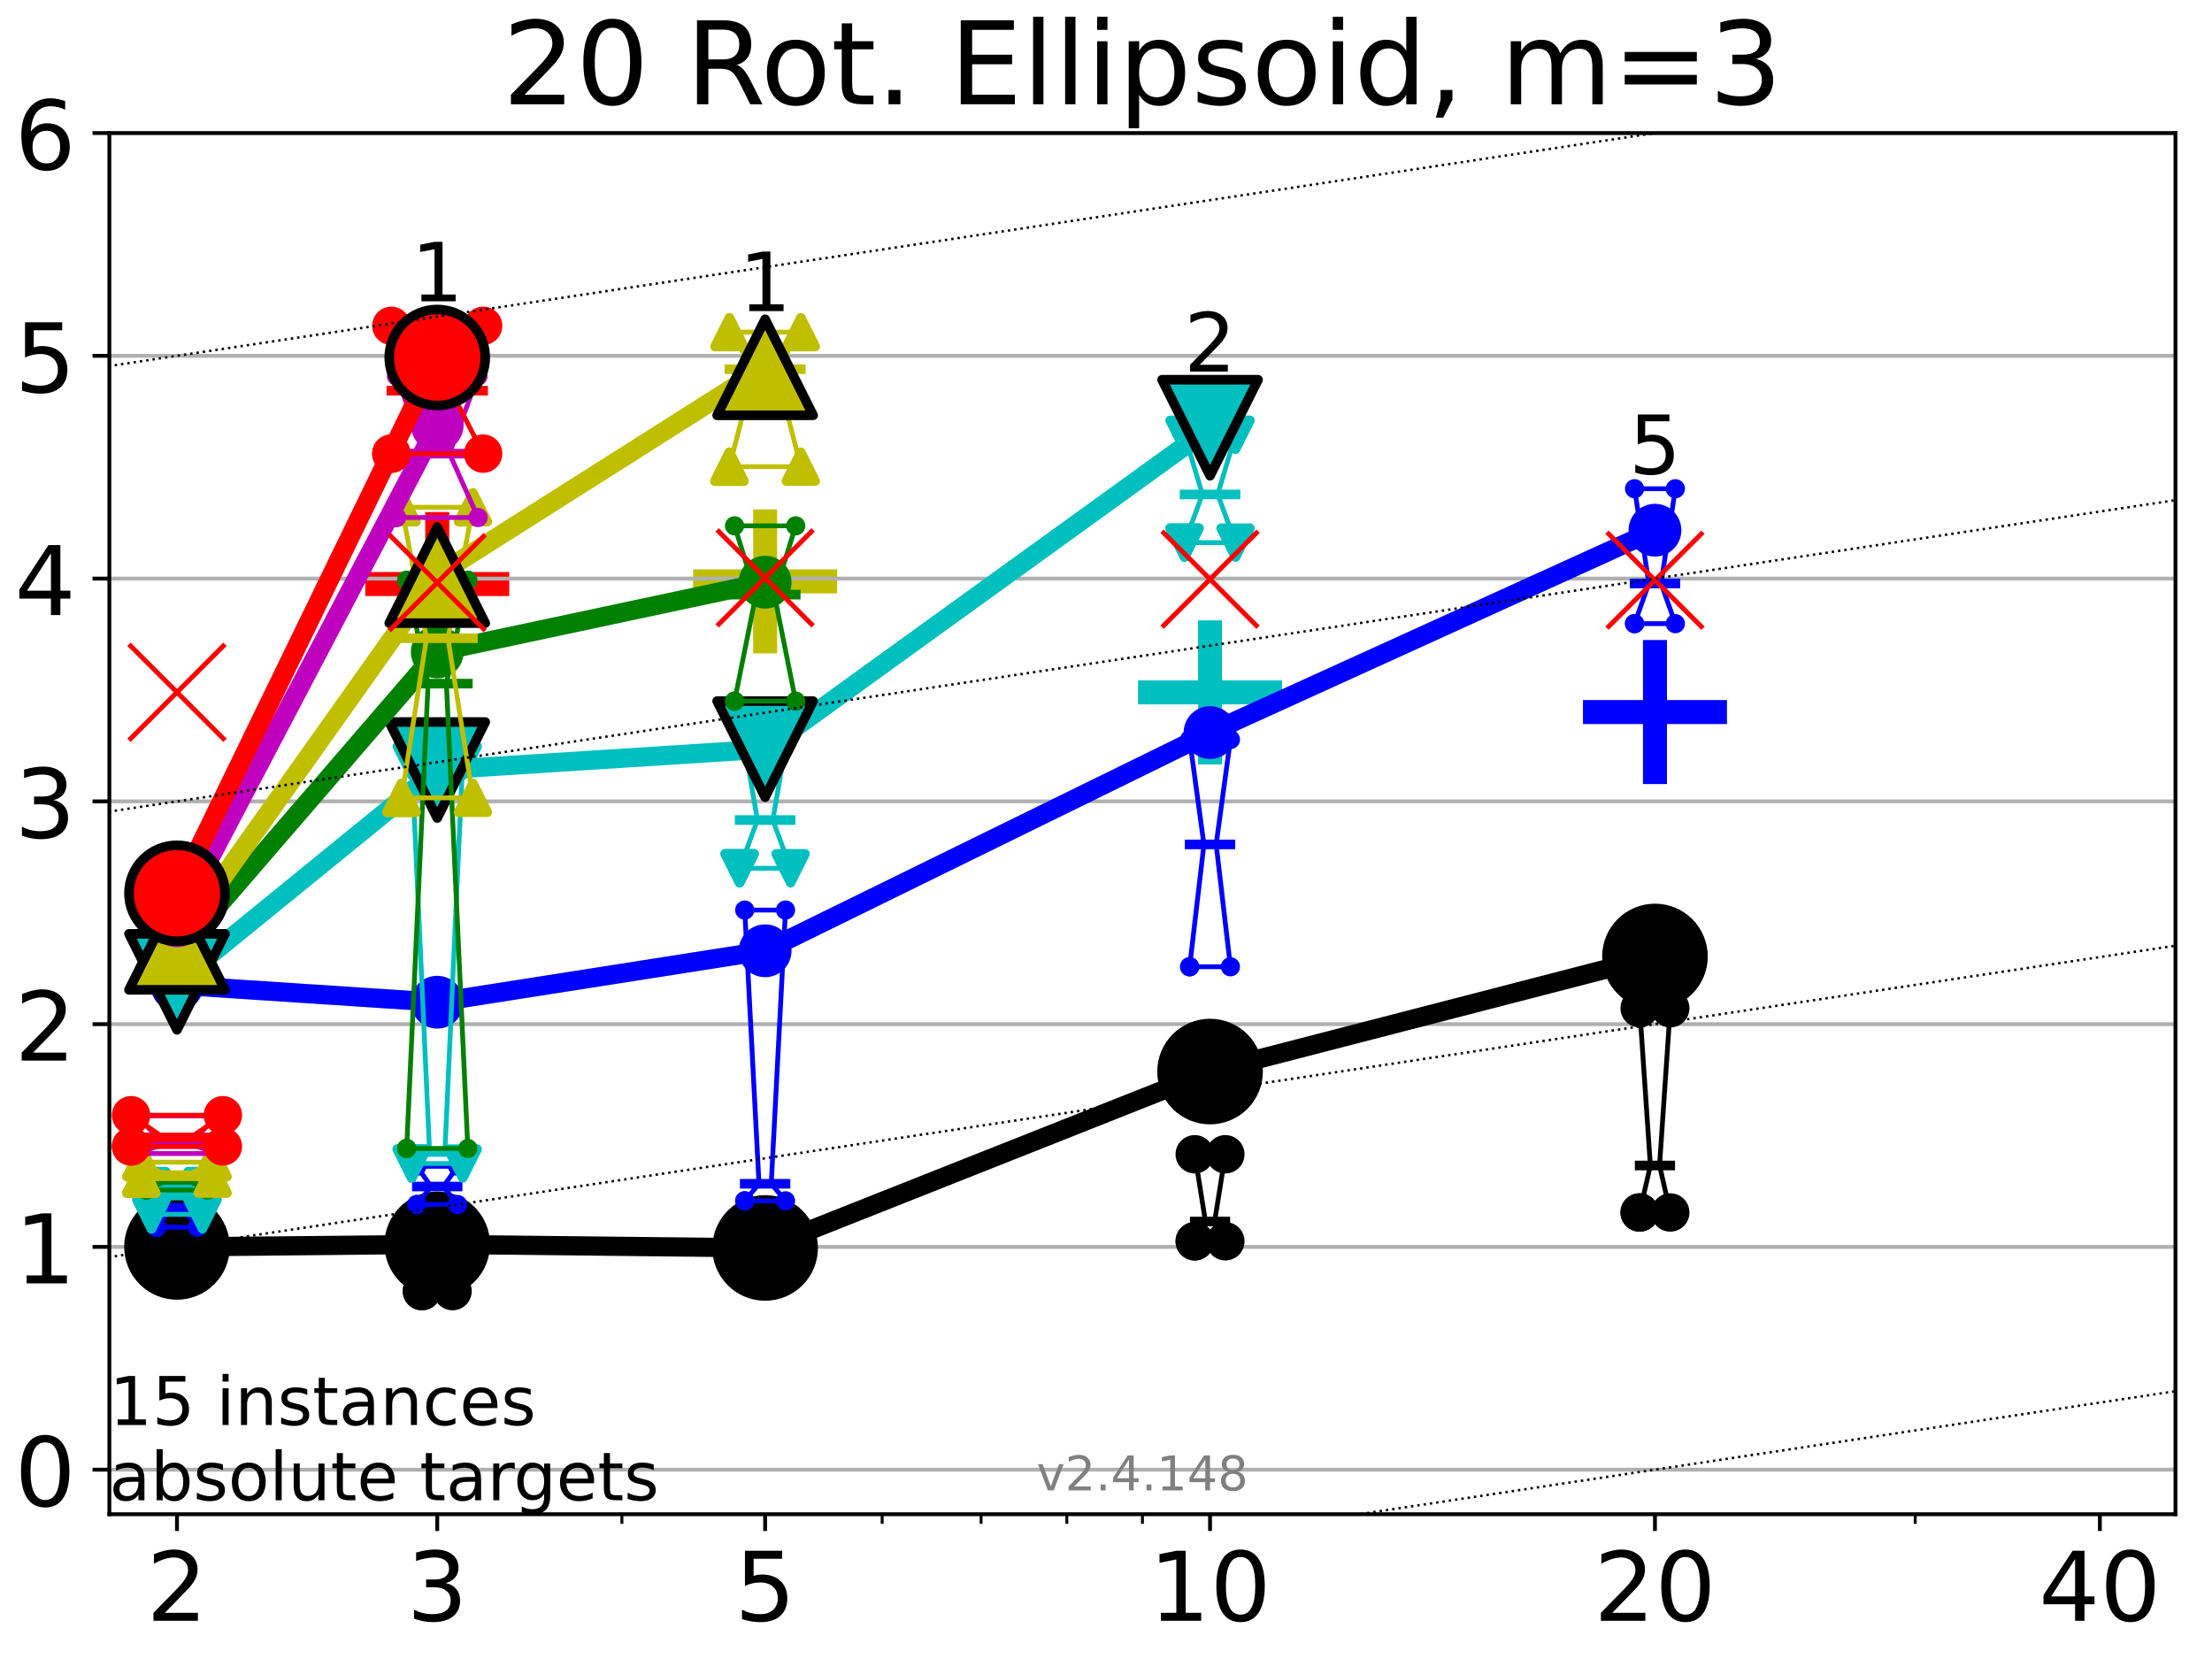 <?xml version="1.0" encoding="utf-8" standalone="no"?>
<!DOCTYPE svg PUBLIC "-//W3C//DTD SVG 1.1//EN"
  "http://www.w3.org/Graphics/SVG/1.1/DTD/svg11.dtd">
<!-- Created with matplotlib (https://matplotlib.org/) -->
<svg height="345.6pt" version="1.1" viewBox="0 0 460.8 345.6" width="460.8pt" xmlns="http://www.w3.org/2000/svg" xmlns:xlink="http://www.w3.org/1999/xlink">
 <defs>
  <style type="text/css">*{stroke-linecap:butt;stroke-linejoin:round;}</style>
 </defs>
 <g id="figure_1">
  <g id="patch_1">
   <path d="M 0 345.6 
L 460.8 345.6 
L 460.8 0 
L 0 0 
z
" style="fill:#ffffff;"/>
  </g>
  <g id="axes_1">
   <g id="patch_2">
    <path d="M 22.78 315.44 
L 453.192 315.44 
L 453.192 27.72 
L 22.78 27.72 
z
" style="fill:#ffffff;"/>
   </g>
   <g id="line2d_1">
    <defs>
     <path d="M -15 0 
L 15 0 
M 0 15 
L 0 -15 
" id="m402aa1c192" style="stroke:#0000ff;stroke-width:5;"/>
    </defs>
    <g clip-path="url(#p10c8e77f89)">
     <use style="fill:#0000ff;stroke:#0000ff;stroke-width:5;" x="344.758" xlink:href="#m402aa1c192" y="148.33"/>
    </g>
   </g>
   <g id="line2d_2">
    <defs>
     <path d="M -15 0 
L 15 0 
M 0 15 
L 0 -15 
" id="md46cdecd94" style="stroke:#bfbf00;stroke-width:5;"/>
    </defs>
    <g clip-path="url(#p10c8e77f89)">
     <use style="fill:#bfbf00;stroke:#bfbf00;stroke-width:5;" x="159.39" xlink:href="#md46cdecd94" y="121.114"/>
    </g>
   </g>
   <g id="line2d_3">
    <defs>
     <path d="M -15 0 
L 15 0 
M 0 15 
L 0 -15 
" id="ma984924d28" style="stroke:#00bfbf;stroke-width:5;"/>
    </defs>
    <g clip-path="url(#p10c8e77f89)">
     <use style="fill:#00bfbf;stroke:#00bfbf;stroke-width:5;" x="252.074" xlink:href="#ma984924d28" y="144.235"/>
    </g>
   </g>
   <g id="line2d_4">
    <defs>
     <path d="M -15 0 
L 15 0 
M 0 15 
L 0 -15 
" id="md91957fa2c" style="stroke:#ff0000;stroke-width:5;"/>
    </defs>
    <g clip-path="url(#p10c8e77f89)">
     <use style="fill:#ff0000;stroke:#ff0000;stroke-width:5;" x="91.085" xlink:href="#md91957fa2c" y="121.667"/>
    </g>
   </g>
   <g id="matplotlib.axis_1">
    <g id="xtick_1">
     <g id="line2d_5">
      <defs>
       <path d="M 0 0 
L 0 3.5 
" id="md0a501f731" style="stroke:#000000;stroke-width:0.8;"/>
      </defs>
      <g>
       <use style="stroke:#000000;stroke-width:0.8;" x="36.868" xlink:href="#md0a501f731" y="315.44"/>
      </g>
     </g>
     <g id="text_1">
      <!-- 2 -->
      <g transform="translate(30.506 337.637)scale(0.2 -0.2)">
       <defs>
        <path d="M 19.188 8.297 
L 53.609 8.297 
L 53.609 0 
L 7.328 0 
L 7.328 8.297 
Q 12.938 14.109 22.625 23.891 
Q 32.328 33.688 34.812 36.531 
Q 39.547 41.844 41.422 45.531 
Q 43.312 49.219 43.312 52.781 
Q 43.312 58.594 39.234 62.25 
Q 35.156 65.922 28.609 65.922 
Q 23.969 65.922 18.812 64.312 
Q 13.672 62.703 7.812 59.422 
L 7.812 69.391 
Q 13.766 71.781 18.938 73 
Q 24.125 74.219 28.422 74.219 
Q 39.75 74.219 46.484 68.547 
Q 53.219 62.891 53.219 53.422 
Q 53.219 48.922 51.531 44.891 
Q 49.859 40.875 45.406 35.406 
Q 44.188 33.984 37.641 27.219 
Q 31.109 20.453 19.188 8.297 
z
" id="DejaVuSans-50"/>
       </defs>
       <use xlink:href="#DejaVuSans-50"/>
      </g>
     </g>
    </g>
    <g id="xtick_2">
     <g id="line2d_6">
      <g>
       <use style="stroke:#000000;stroke-width:0.8;" x="91.085" xlink:href="#md0a501f731" y="315.44"/>
      </g>
     </g>
     <g id="text_2">
      <!-- 3 -->
      <g transform="translate(84.723 337.637)scale(0.2 -0.2)">
       <defs>
        <path d="M 40.578 39.312 
Q 47.656 37.797 51.625 33 
Q 55.609 28.219 55.609 21.188 
Q 55.609 10.406 48.188 4.484 
Q 40.766 -1.422 27.094 -1.422 
Q 22.516 -1.422 17.656 -0.516 
Q 12.797 0.391 7.625 2.203 
L 7.625 11.719 
Q 11.719 9.328 16.594 8.109 
Q 21.484 6.891 26.812 6.891 
Q 36.078 6.891 40.938 10.547 
Q 45.797 14.203 45.797 21.188 
Q 45.797 27.641 41.281 31.266 
Q 36.766 34.906 28.719 34.906 
L 20.219 34.906 
L 20.219 43.016 
L 29.109 43.016 
Q 36.375 43.016 40.234 45.922 
Q 44.094 48.828 44.094 54.297 
Q 44.094 59.906 40.109 62.906 
Q 36.141 65.922 28.719 65.922 
Q 24.656 65.922 20.016 65.031 
Q 15.375 64.156 9.812 62.312 
L 9.812 71.094 
Q 15.438 72.656 20.344 73.438 
Q 25.25 74.219 29.594 74.219 
Q 40.828 74.219 47.359 69.109 
Q 53.906 64.016 53.906 55.328 
Q 53.906 49.266 50.438 45.094 
Q 46.969 40.922 40.578 39.312 
z
" id="DejaVuSans-51"/>
       </defs>
       <use xlink:href="#DejaVuSans-51"/>
      </g>
     </g>
    </g>
    <g id="xtick_3">
     <g id="line2d_7">
      <g>
       <use style="stroke:#000000;stroke-width:0.8;" x="159.39" xlink:href="#md0a501f731" y="315.44"/>
      </g>
     </g>
     <g id="text_3">
      <!-- 5 -->
      <g transform="translate(153.028 337.637)scale(0.2 -0.2)">
       <defs>
        <path d="M 10.797 72.906 
L 49.516 72.906 
L 49.516 64.594 
L 19.828 64.594 
L 19.828 46.734 
Q 21.969 47.469 24.109 47.828 
Q 26.266 48.188 28.422 48.188 
Q 40.625 48.188 47.75 41.5 
Q 54.891 34.812 54.891 23.391 
Q 54.891 11.625 47.562 5.094 
Q 40.234 -1.422 26.906 -1.422 
Q 22.312 -1.422 17.547 -0.641 
Q 12.797 0.141 7.719 1.703 
L 7.719 11.625 
Q 12.109 9.234 16.797 8.062 
Q 21.484 6.891 26.703 6.891 
Q 35.156 6.891 40.078 11.328 
Q 45.016 15.766 45.016 23.391 
Q 45.016 31 40.078 35.438 
Q 35.156 39.891 26.703 39.891 
Q 22.75 39.891 18.812 39.016 
Q 14.891 38.141 10.797 36.281 
z
" id="DejaVuSans-53"/>
       </defs>
       <use xlink:href="#DejaVuSans-53"/>
      </g>
     </g>
    </g>
    <g id="xtick_4">
     <g id="line2d_8">
      <g>
       <use style="stroke:#000000;stroke-width:0.8;" x="252.074" xlink:href="#md0a501f731" y="315.44"/>
      </g>
     </g>
     <g id="text_4">
      <!-- 10 -->
      <g transform="translate(239.349 337.637)scale(0.2 -0.2)">
       <defs>
        <path d="M 12.406 8.297 
L 28.516 8.297 
L 28.516 63.922 
L 10.984 60.406 
L 10.984 69.391 
L 28.422 72.906 
L 38.281 72.906 
L 38.281 8.297 
L 54.391 8.297 
L 54.391 0 
L 12.406 0 
z
" id="DejaVuSans-49"/>
        <path d="M 31.781 66.406 
Q 24.172 66.406 20.328 58.906 
Q 16.5 51.422 16.5 36.375 
Q 16.5 21.391 20.328 13.891 
Q 24.172 6.391 31.781 6.391 
Q 39.453 6.391 43.281 13.891 
Q 47.125 21.391 47.125 36.375 
Q 47.125 51.422 43.281 58.906 
Q 39.453 66.406 31.781 66.406 
z
M 31.781 74.219 
Q 44.047 74.219 50.516 64.516 
Q 56.984 54.828 56.984 36.375 
Q 56.984 17.969 50.516 8.266 
Q 44.047 -1.422 31.781 -1.422 
Q 19.531 -1.422 13.062 8.266 
Q 6.594 17.969 6.594 36.375 
Q 6.594 54.828 13.062 64.516 
Q 19.531 74.219 31.781 74.219 
z
" id="DejaVuSans-48"/>
       </defs>
       <use xlink:href="#DejaVuSans-49"/>
       <use x="63.623" xlink:href="#DejaVuSans-48"/>
      </g>
     </g>
    </g>
    <g id="xtick_5">
     <g id="line2d_9">
      <g>
       <use style="stroke:#000000;stroke-width:0.8;" x="344.758" xlink:href="#md0a501f731" y="315.44"/>
      </g>
     </g>
     <g id="text_5">
      <!-- 20 -->
      <g transform="translate(332.033 337.637)scale(0.2 -0.2)">
       <use xlink:href="#DejaVuSans-50"/>
       <use x="63.623" xlink:href="#DejaVuSans-48"/>
      </g>
     </g>
    </g>
    <g id="xtick_6">
     <g id="line2d_10">
      <g>
       <use style="stroke:#000000;stroke-width:0.8;" x="437.443" xlink:href="#md0a501f731" y="315.44"/>
      </g>
     </g>
     <g id="text_6">
      <!-- 40 -->
      <g transform="translate(424.718 337.637)scale(0.2 -0.2)">
       <defs>
        <path d="M 37.797 64.312 
L 12.891 25.391 
L 37.797 25.391 
z
M 35.203 72.906 
L 47.609 72.906 
L 47.609 25.391 
L 58.016 25.391 
L 58.016 17.188 
L 47.609 17.188 
L 47.609 0 
L 37.797 0 
L 37.797 17.188 
L 4.891 17.188 
L 4.891 26.703 
z
" id="DejaVuSans-52"/>
       </defs>
       <use xlink:href="#DejaVuSans-52"/>
       <use x="63.623" xlink:href="#DejaVuSans-48"/>
      </g>
     </g>
    </g>
    <g id="xtick_7">
     <g id="line2d_11">
      <defs>
       <path d="M 0 0 
L 0 2 
" id="m56fe7d9c48" style="stroke:#000000;stroke-width:0.6;"/>
      </defs>
      <g>
       <use style="stroke:#000000;stroke-width:0.6;" x="129.552" xlink:href="#m56fe7d9c48" y="315.44"/>
      </g>
     </g>
    </g>
    <g id="xtick_8">
     <g id="line2d_12">
      <g>
       <use style="stroke:#000000;stroke-width:0.6;" x="183.769" xlink:href="#m56fe7d9c48" y="315.44"/>
      </g>
     </g>
    </g>
    <g id="xtick_9">
     <g id="line2d_13">
      <g>
       <use style="stroke:#000000;stroke-width:0.6;" x="204.381" xlink:href="#m56fe7d9c48" y="315.44"/>
      </g>
     </g>
    </g>
    <g id="xtick_10">
     <g id="line2d_14">
      <g>
       <use style="stroke:#000000;stroke-width:0.6;" x="222.237" xlink:href="#m56fe7d9c48" y="315.44"/>
      </g>
     </g>
    </g>
    <g id="xtick_11">
     <g id="line2d_15">
      <g>
       <use style="stroke:#000000;stroke-width:0.6;" x="237.986" xlink:href="#m56fe7d9c48" y="315.44"/>
      </g>
     </g>
    </g>
    <g id="xtick_12">
     <g id="line2d_16">
      <g>
       <use style="stroke:#000000;stroke-width:0.6;" x="398.975" xlink:href="#m56fe7d9c48" y="315.44"/>
      </g>
     </g>
    </g>
   </g>
   <g id="matplotlib.axis_2">
    <g id="ytick_1">
     <g id="line2d_17">
      <path clip-path="url(#p10c8e77f89)" d="M 22.78 306.159 
L 453.192 306.159 
" style="fill:none;stroke:#b0b0b0;stroke-linecap:square;stroke-width:0.8;"/>
     </g>
     <g id="line2d_18">
      <defs>
       <path d="M 0 0 
L -3.5 0 
" id="m4bb13f3ecc" style="stroke:#000000;stroke-width:0.8;"/>
      </defs>
      <g>
       <use style="stroke:#000000;stroke-width:0.8;" x="22.78" xlink:href="#m4bb13f3ecc" y="306.159"/>
      </g>
     </g>
     <g id="text_7">
      <!-- 0 -->
      <g transform="translate(3.055 313.757)scale(0.2 -0.2)">
       <use xlink:href="#DejaVuSans-48"/>
      </g>
     </g>
    </g>
    <g id="ytick_2">
     <g id="line2d_19">
      <path clip-path="url(#p10c8e77f89)" d="M 22.78 259.752 
L 453.192 259.752 
" style="fill:none;stroke:#b0b0b0;stroke-linecap:square;stroke-width:0.8;"/>
     </g>
     <g id="line2d_20">
      <g>
       <use style="stroke:#000000;stroke-width:0.8;" x="22.78" xlink:href="#m4bb13f3ecc" y="259.752"/>
      </g>
     </g>
     <g id="text_8">
      <!-- 1 -->
      <g transform="translate(3.055 267.351)scale(0.2 -0.2)">
       <use xlink:href="#DejaVuSans-49"/>
      </g>
     </g>
    </g>
    <g id="ytick_3">
     <g id="line2d_21">
      <path clip-path="url(#p10c8e77f89)" d="M 22.78 213.346 
L 453.192 213.346 
" style="fill:none;stroke:#b0b0b0;stroke-linecap:square;stroke-width:0.8;"/>
     </g>
     <g id="line2d_22">
      <g>
       <use style="stroke:#000000;stroke-width:0.8;" x="22.78" xlink:href="#m4bb13f3ecc" y="213.346"/>
      </g>
     </g>
     <g id="text_9">
      <!-- 2 -->
      <g transform="translate(3.055 220.944)scale(0.2 -0.2)">
       <use xlink:href="#DejaVuSans-50"/>
      </g>
     </g>
    </g>
    <g id="ytick_4">
     <g id="line2d_23">
      <path clip-path="url(#p10c8e77f89)" d="M 22.78 166.939 
L 453.192 166.939 
" style="fill:none;stroke:#b0b0b0;stroke-linecap:square;stroke-width:0.8;"/>
     </g>
     <g id="line2d_24">
      <g>
       <use style="stroke:#000000;stroke-width:0.8;" x="22.78" xlink:href="#m4bb13f3ecc" y="166.939"/>
      </g>
     </g>
     <g id="text_10">
      <!-- 3 -->
      <g transform="translate(3.055 174.538)scale(0.2 -0.2)">
       <use xlink:href="#DejaVuSans-51"/>
      </g>
     </g>
    </g>
    <g id="ytick_5">
     <g id="line2d_25">
      <path clip-path="url(#p10c8e77f89)" d="M 22.78 120.533 
L 453.192 120.533 
" style="fill:none;stroke:#b0b0b0;stroke-linecap:square;stroke-width:0.8;"/>
     </g>
     <g id="line2d_26">
      <g>
       <use style="stroke:#000000;stroke-width:0.8;" x="22.78" xlink:href="#m4bb13f3ecc" y="120.533"/>
      </g>
     </g>
     <g id="text_11">
      <!-- 4 -->
      <g transform="translate(3.055 128.131)scale(0.2 -0.2)">
       <use xlink:href="#DejaVuSans-52"/>
      </g>
     </g>
    </g>
    <g id="ytick_6">
     <g id="line2d_27">
      <path clip-path="url(#p10c8e77f89)" d="M 22.78 74.126 
L 453.192 74.126 
" style="fill:none;stroke:#b0b0b0;stroke-linecap:square;stroke-width:0.8;"/>
     </g>
     <g id="line2d_28">
      <g>
       <use style="stroke:#000000;stroke-width:0.8;" x="22.78" xlink:href="#m4bb13f3ecc" y="74.126"/>
      </g>
     </g>
     <g id="text_12">
      <!-- 5 -->
      <g transform="translate(3.055 81.725)scale(0.2 -0.2)">
       <use xlink:href="#DejaVuSans-53"/>
      </g>
     </g>
    </g>
    <g id="ytick_7">
     <g id="line2d_29">
      <path clip-path="url(#p10c8e77f89)" d="M 22.78 27.72 
L 453.192 27.72 
" style="fill:none;stroke:#b0b0b0;stroke-linecap:square;stroke-width:0.8;"/>
     </g>
     <g id="line2d_30">
      <g>
       <use style="stroke:#000000;stroke-width:0.8;" x="22.78" xlink:href="#m4bb13f3ecc" y="27.72"/>
      </g>
     </g>
     <g id="text_13">
      <!-- 6 -->
      <g transform="translate(3.055 35.318)scale(0.2 -0.2)">
       <defs>
        <path d="M 33.016 40.375 
Q 26.375 40.375 22.484 35.828 
Q 18.609 31.297 18.609 23.391 
Q 18.609 15.531 22.484 10.953 
Q 26.375 6.391 33.016 6.391 
Q 39.656 6.391 43.531 10.953 
Q 47.406 15.531 47.406 23.391 
Q 47.406 31.297 43.531 35.828 
Q 39.656 40.375 33.016 40.375 
z
M 52.594 71.297 
L 52.594 62.312 
Q 48.875 64.062 45.094 64.984 
Q 41.312 65.922 37.594 65.922 
Q 27.828 65.922 22.672 59.328 
Q 17.531 52.734 16.797 39.406 
Q 19.672 43.656 24.016 45.922 
Q 28.375 48.188 33.594 48.188 
Q 44.578 48.188 50.953 41.516 
Q 57.328 34.859 57.328 23.391 
Q 57.328 12.156 50.688 5.359 
Q 44.047 -1.422 33.016 -1.422 
Q 20.359 -1.422 13.672 8.266 
Q 6.984 17.969 6.984 36.375 
Q 6.984 53.656 15.188 63.938 
Q 23.391 74.219 37.203 74.219 
Q 40.922 74.219 44.703 73.484 
Q 48.484 72.75 52.594 71.297 
z
" id="DejaVuSans-54"/>
       </defs>
       <use xlink:href="#DejaVuSans-54"/>
      </g>
     </g>
    </g>
   </g>
   <g id="line2d_31">
    <path clip-path="url(#p10c8e77f89)" d="M 33.682 263.629 
L 35.912 261.876 
L 33.682 260.263 
L 40.054 260.263 
L 37.824 261.876 
L 40.054 263.629 
L 33.682 263.629 
" style="fill:none;stroke:#000000;stroke-linecap:square;"/>
   </g>
   <g id="line2d_32">
    <path clip-path="url(#p10c8e77f89)" d="M 33.682 263.629 
L 40.054 263.629 
L 40.054 260.263 
L 33.682 260.263 
L 33.682 263.629 
" style="fill:none;"/>
    <defs>
     <path d="M 0 3 
C 0.796 3 1.559 2.684 2.121 2.121 
C 2.684 1.559 3 0.796 3 0 
C 3 -0.796 2.684 -1.559 2.121 -2.121 
C 1.559 -2.684 0.796 -3 0 -3 
C -0.796 -3 -1.559 -2.684 -2.121 -2.121 
C -2.684 -1.559 -3 -0.796 -3 0 
C -3 0.796 -2.684 1.559 -2.121 2.121 
C -1.559 2.684 -0.796 3 0 3 
z
" id="me0967c3149" style="stroke:#000000;stroke-width:2;"/>
    </defs>
    <g clip-path="url(#p10c8e77f89)">
     <use style="stroke:#000000;stroke-width:2;" x="33.682" xlink:href="#me0967c3149" y="263.629"/>
     <use style="stroke:#000000;stroke-width:2;" x="40.054" xlink:href="#me0967c3149" y="263.629"/>
     <use style="stroke:#000000;stroke-width:2;" x="40.054" xlink:href="#me0967c3149" y="260.263"/>
     <use style="stroke:#000000;stroke-width:2;" x="33.682" xlink:href="#me0967c3149" y="260.263"/>
     <use style="stroke:#000000;stroke-width:2;" x="33.682" xlink:href="#me0967c3149" y="263.629"/>
    </g>
   </g>
   <g id="line2d_33">
    <path clip-path="url(#p10c8e77f89)" d="M 33.682 261.876 
L 40.054 261.876 
" style="fill:none;stroke:#000000;stroke-linecap:square;stroke-width:2;"/>
   </g>
   <g id="line2d_34">
    <path clip-path="url(#p10c8e77f89)" d="M 87.899 268.958 
L 90.129 262.636 
L 87.899 253.212 
L 94.271 253.212 
L 92.041 262.636 
L 94.271 268.958 
L 87.899 268.958 
" style="fill:none;stroke:#000000;stroke-linecap:square;"/>
   </g>
   <g id="line2d_35">
    <path clip-path="url(#p10c8e77f89)" d="M 87.899 268.958 
L 94.271 268.958 
L 94.271 253.212 
L 87.899 253.212 
L 87.899 268.958 
" style="fill:none;"/>
    <g clip-path="url(#p10c8e77f89)">
     <use style="stroke:#000000;stroke-width:2;" x="87.899" xlink:href="#me0967c3149" y="268.958"/>
     <use style="stroke:#000000;stroke-width:2;" x="94.271" xlink:href="#me0967c3149" y="268.958"/>
     <use style="stroke:#000000;stroke-width:2;" x="94.271" xlink:href="#me0967c3149" y="253.212"/>
     <use style="stroke:#000000;stroke-width:2;" x="87.899" xlink:href="#me0967c3149" y="253.212"/>
     <use style="stroke:#000000;stroke-width:2;" x="87.899" xlink:href="#me0967c3149" y="268.958"/>
    </g>
   </g>
   <g id="line2d_36">
    <path clip-path="url(#p10c8e77f89)" d="M 87.899 262.636 
L 94.271 262.636 
" style="fill:none;stroke:#000000;stroke-linecap:square;stroke-width:2;"/>
   </g>
   <g id="line2d_37">
    <path clip-path="url(#p10c8e77f89)" d="M 156.204 266.095 
L 158.434 259.752 
L 156.204 253.854 
L 162.576 253.854 
L 160.346 259.752 
L 162.576 266.095 
L 156.204 266.095 
" style="fill:none;stroke:#000000;stroke-linecap:square;"/>
   </g>
   <g id="line2d_38">
    <path clip-path="url(#p10c8e77f89)" d="M 156.204 266.095 
L 162.576 266.095 
L 162.576 253.854 
L 156.204 253.854 
L 156.204 266.095 
" style="fill:none;"/>
    <g clip-path="url(#p10c8e77f89)">
     <use style="stroke:#000000;stroke-width:2;" x="156.204" xlink:href="#me0967c3149" y="266.095"/>
     <use style="stroke:#000000;stroke-width:2;" x="162.576" xlink:href="#me0967c3149" y="266.095"/>
     <use style="stroke:#000000;stroke-width:2;" x="162.576" xlink:href="#me0967c3149" y="253.854"/>
     <use style="stroke:#000000;stroke-width:2;" x="156.204" xlink:href="#me0967c3149" y="253.854"/>
     <use style="stroke:#000000;stroke-width:2;" x="156.204" xlink:href="#me0967c3149" y="266.095"/>
    </g>
   </g>
   <g id="line2d_39">
    <path clip-path="url(#p10c8e77f89)" d="M 156.204 259.752 
L 162.576 259.752 
" style="fill:none;stroke:#000000;stroke-linecap:square;stroke-width:2;"/>
   </g>
   <g id="line2d_40">
    <path clip-path="url(#p10c8e77f89)" d="M 248.888 258.578 
L 251.118 254.465 
L 248.888 240.456 
L 255.26 240.456 
L 253.03 254.465 
L 255.26 258.578 
L 248.888 258.578 
" style="fill:none;stroke:#000000;stroke-linecap:square;"/>
   </g>
   <g id="line2d_41">
    <path clip-path="url(#p10c8e77f89)" d="M 248.888 258.578 
L 255.26 258.578 
L 255.26 240.456 
L 248.888 240.456 
L 248.888 258.578 
" style="fill:none;"/>
    <g clip-path="url(#p10c8e77f89)">
     <use style="stroke:#000000;stroke-width:2;" x="248.888" xlink:href="#me0967c3149" y="258.578"/>
     <use style="stroke:#000000;stroke-width:2;" x="255.26" xlink:href="#me0967c3149" y="258.578"/>
     <use style="stroke:#000000;stroke-width:2;" x="255.26" xlink:href="#me0967c3149" y="240.456"/>
     <use style="stroke:#000000;stroke-width:2;" x="248.888" xlink:href="#me0967c3149" y="240.456"/>
     <use style="stroke:#000000;stroke-width:2;" x="248.888" xlink:href="#me0967c3149" y="258.578"/>
    </g>
   </g>
   <g id="line2d_42">
    <path clip-path="url(#p10c8e77f89)" d="M 248.888 254.465 
L 255.26 254.465 
" style="fill:none;stroke:#000000;stroke-linecap:square;stroke-width:2;"/>
   </g>
   <g id="line2d_43">
    <path clip-path="url(#p10c8e77f89)" d="M 341.572 252.579 
L 343.803 242.791 
L 341.572 210.036 
L 347.945 210.036 
L 345.714 242.791 
L 347.945 252.579 
L 341.572 252.579 
" style="fill:none;stroke:#000000;stroke-linecap:square;"/>
   </g>
   <g id="line2d_44">
    <path clip-path="url(#p10c8e77f89)" d="M 341.572 252.579 
L 347.945 252.579 
L 347.945 210.036 
L 341.572 210.036 
L 341.572 252.579 
" style="fill:none;"/>
    <g clip-path="url(#p10c8e77f89)">
     <use style="stroke:#000000;stroke-width:2;" x="341.572" xlink:href="#me0967c3149" y="252.579"/>
     <use style="stroke:#000000;stroke-width:2;" x="347.945" xlink:href="#me0967c3149" y="252.579"/>
     <use style="stroke:#000000;stroke-width:2;" x="347.945" xlink:href="#me0967c3149" y="210.036"/>
     <use style="stroke:#000000;stroke-width:2;" x="341.572" xlink:href="#me0967c3149" y="210.036"/>
     <use style="stroke:#000000;stroke-width:2;" x="341.572" xlink:href="#me0967c3149" y="252.579"/>
    </g>
   </g>
   <g id="line2d_45">
    <path clip-path="url(#p10c8e77f89)" d="M 341.572 242.791 
L 347.945 242.791 
" style="fill:none;stroke:#000000;stroke-linecap:square;stroke-width:2;"/>
   </g>
   <g id="line2d_46">
    <path clip-path="url(#p10c8e77f89)" d="M 36.868 259.752 
L 91.085 259.222 
" style="fill:none;stroke:#000000;stroke-linecap:square;stroke-width:4;"/>
   </g>
   <g id="line2d_47">
    <path clip-path="url(#p10c8e77f89)" d="M 91.085 259.222 
L 159.39 259.968 
" style="fill:none;stroke:#000000;stroke-linecap:square;stroke-width:4;"/>
   </g>
   <g id="line2d_48">
    <path clip-path="url(#p10c8e77f89)" d="M 159.39 259.968 
L 252.074 223.224 
" style="fill:none;stroke:#000000;stroke-linecap:square;stroke-width:4;"/>
   </g>
   <g id="line2d_49">
    <path clip-path="url(#p10c8e77f89)" d="M 252.074 223.224 
L 344.758 199.251 
" style="fill:none;stroke:#000000;stroke-linecap:square;stroke-width:4;"/>
   </g>
   <g id="line2d_50">
    <path clip-path="url(#p10c8e77f89)" d="M 36.868 259.752 
L 91.085 259.222 
L 159.39 259.968 
L 252.074 223.224 
L 344.758 199.251 
" style="fill:none;"/>
    <defs>
     <path d="M 0 10 
C 2.652 10 5.196 8.946 7.071 7.071 
C 8.946 5.196 10 2.652 10 0 
C 10 -2.652 8.946 -5.196 7.071 -7.071 
C 5.196 -8.946 2.652 -10 0 -10 
C -2.652 -10 -5.196 -8.946 -7.071 -7.071 
C -8.946 -5.196 -10 -2.652 -10 0 
C -10 2.652 -8.946 5.196 -7.071 7.071 
C -5.196 8.946 -2.652 10 0 10 
z
" id="mb890fa63b5" style="stroke:#000000;stroke-width:2;"/>
    </defs>
    <g clip-path="url(#p10c8e77f89)">
     <use style="stroke:#000000;stroke-width:2;" x="36.868" xlink:href="#mb890fa63b5" y="259.752"/>
     <use style="stroke:#000000;stroke-width:2;" x="91.085" xlink:href="#mb890fa63b5" y="259.222"/>
     <use style="stroke:#000000;stroke-width:2;" x="159.39" xlink:href="#mb890fa63b5" y="259.968"/>
     <use style="stroke:#000000;stroke-width:2;" x="252.074" xlink:href="#mb890fa63b5" y="223.224"/>
     <use style="stroke:#000000;stroke-width:2;" x="344.758" xlink:href="#mb890fa63b5" y="199.251"/>
    </g>
   </g>
   <g id="line2d_51">
    <path clip-path="url(#p10c8e77f89)" d="M 32.62 255.662 
L 35.594 251.58 
L 32.62 248.474 
L 41.116 248.474 
L 38.143 251.58 
L 41.116 255.662 
L 32.62 255.662 
" style="fill:none;stroke:#0000ff;stroke-linecap:square;"/>
   </g>
   <g id="line2d_52">
    <path clip-path="url(#p10c8e77f89)" d="M 32.62 255.662 
L 41.116 255.662 
L 41.116 248.474 
L 32.62 248.474 
L 32.62 255.662 
" style="fill:none;"/>
    <defs>
     <path d="M 0 1.5 
C 0.398 1.5 0.779 1.342 1.061 1.061 
C 1.342 0.779 1.5 0.398 1.5 0 
C 1.5 -0.398 1.342 -0.779 1.061 -1.061 
C 0.779 -1.342 0.398 -1.5 0 -1.5 
C -0.398 -1.5 -0.779 -1.342 -1.061 -1.061 
C -1.342 -0.779 -1.5 -0.398 -1.5 0 
C -1.5 0.398 -1.342 0.779 -1.061 1.061 
C -0.779 1.342 -0.398 1.5 0 1.5 
z
" id="mcbbeaddbfe" style="stroke:#0000ff;"/>
    </defs>
    <g clip-path="url(#p10c8e77f89)">
     <use style="fill:#0000ff;stroke:#0000ff;" x="32.62" xlink:href="#mcbbeaddbfe" y="255.662"/>
     <use style="fill:#0000ff;stroke:#0000ff;" x="41.116" xlink:href="#mcbbeaddbfe" y="255.662"/>
     <use style="fill:#0000ff;stroke:#0000ff;" x="41.116" xlink:href="#mcbbeaddbfe" y="248.474"/>
     <use style="fill:#0000ff;stroke:#0000ff;" x="32.62" xlink:href="#mcbbeaddbfe" y="248.474"/>
     <use style="fill:#0000ff;stroke:#0000ff;" x="32.62" xlink:href="#mcbbeaddbfe" y="255.662"/>
    </g>
   </g>
   <g id="line2d_53">
    <path clip-path="url(#p10c8e77f89)" d="M 32.62 251.58 
L 41.116 251.58 
" style="fill:none;stroke:#0000ff;stroke-linecap:square;stroke-width:2;"/>
   </g>
   <g id="line2d_54">
    <path clip-path="url(#p10c8e77f89)" d="M 86.837 250.92 
L 89.811 247.173 
L 86.837 242.966 
L 95.333 242.966 
L 92.359 247.173 
L 95.333 250.92 
L 86.837 250.92 
" style="fill:none;stroke:#0000ff;stroke-linecap:square;"/>
   </g>
   <g id="line2d_55">
    <path clip-path="url(#p10c8e77f89)" d="M 86.837 250.92 
L 95.333 250.92 
L 95.333 242.966 
L 86.837 242.966 
L 86.837 250.92 
" style="fill:none;"/>
    <g clip-path="url(#p10c8e77f89)">
     <use style="fill:#0000ff;stroke:#0000ff;" x="86.837" xlink:href="#mcbbeaddbfe" y="250.92"/>
     <use style="fill:#0000ff;stroke:#0000ff;" x="95.333" xlink:href="#mcbbeaddbfe" y="250.92"/>
     <use style="fill:#0000ff;stroke:#0000ff;" x="95.333" xlink:href="#mcbbeaddbfe" y="242.966"/>
     <use style="fill:#0000ff;stroke:#0000ff;" x="86.837" xlink:href="#mcbbeaddbfe" y="242.966"/>
     <use style="fill:#0000ff;stroke:#0000ff;" x="86.837" xlink:href="#mcbbeaddbfe" y="250.92"/>
    </g>
   </g>
   <g id="line2d_56">
    <path clip-path="url(#p10c8e77f89)" d="M 86.837 247.173 
L 95.333 247.173 
" style="fill:none;stroke:#0000ff;stroke-linecap:square;stroke-width:2;"/>
   </g>
   <g id="line2d_57">
    <path clip-path="url(#p10c8e77f89)" d="M 155.142 250.154 
L 158.116 246.605 
L 155.142 189.582 
L 163.638 189.582 
L 160.665 246.605 
L 163.638 250.154 
L 155.142 250.154 
" style="fill:none;stroke:#0000ff;stroke-linecap:square;"/>
   </g>
   <g id="line2d_58">
    <path clip-path="url(#p10c8e77f89)" d="M 155.142 250.154 
L 163.638 250.154 
L 163.638 189.582 
L 155.142 189.582 
L 155.142 250.154 
" style="fill:none;"/>
    <g clip-path="url(#p10c8e77f89)">
     <use style="fill:#0000ff;stroke:#0000ff;" x="155.142" xlink:href="#mcbbeaddbfe" y="250.154"/>
     <use style="fill:#0000ff;stroke:#0000ff;" x="163.638" xlink:href="#mcbbeaddbfe" y="250.154"/>
     <use style="fill:#0000ff;stroke:#0000ff;" x="163.638" xlink:href="#mcbbeaddbfe" y="189.582"/>
     <use style="fill:#0000ff;stroke:#0000ff;" x="155.142" xlink:href="#mcbbeaddbfe" y="189.582"/>
     <use style="fill:#0000ff;stroke:#0000ff;" x="155.142" xlink:href="#mcbbeaddbfe" y="250.154"/>
    </g>
   </g>
   <g id="line2d_59">
    <path clip-path="url(#p10c8e77f89)" d="M 155.142 246.605 
L 163.638 246.605 
" style="fill:none;stroke:#0000ff;stroke-linecap:square;stroke-width:2;"/>
   </g>
   <g id="line2d_60">
    <path clip-path="url(#p10c8e77f89)" d="M 247.826 201.396 
L 250.8 175.909 
L 247.826 154.059 
L 256.322 154.059 
L 253.349 175.909 
L 256.322 201.396 
L 247.826 201.396 
" style="fill:none;stroke:#0000ff;stroke-linecap:square;"/>
   </g>
   <g id="line2d_61">
    <path clip-path="url(#p10c8e77f89)" d="M 247.826 201.396 
L 256.322 201.396 
L 256.322 154.059 
L 247.826 154.059 
L 247.826 201.396 
" style="fill:none;"/>
    <g clip-path="url(#p10c8e77f89)">
     <use style="fill:#0000ff;stroke:#0000ff;" x="247.826" xlink:href="#mcbbeaddbfe" y="201.396"/>
     <use style="fill:#0000ff;stroke:#0000ff;" x="256.322" xlink:href="#mcbbeaddbfe" y="201.396"/>
     <use style="fill:#0000ff;stroke:#0000ff;" x="256.322" xlink:href="#mcbbeaddbfe" y="154.059"/>
     <use style="fill:#0000ff;stroke:#0000ff;" x="247.826" xlink:href="#mcbbeaddbfe" y="154.059"/>
     <use style="fill:#0000ff;stroke:#0000ff;" x="247.826" xlink:href="#mcbbeaddbfe" y="201.396"/>
    </g>
   </g>
   <g id="line2d_62">
    <path clip-path="url(#p10c8e77f89)" d="M 247.826 175.909 
L 256.322 175.909 
" style="fill:none;stroke:#0000ff;stroke-linecap:square;stroke-width:2;"/>
   </g>
   <g id="line2d_63">
    <path clip-path="url(#p10c8e77f89)" d="M 340.51 129.916 
L 343.484 121.546 
L 340.51 101.81 
L 349.007 101.81 
L 346.033 121.546 
L 349.007 129.916 
L 340.51 129.916 
" style="fill:none;stroke:#0000ff;stroke-linecap:square;"/>
   </g>
   <g id="line2d_64">
    <path clip-path="url(#p10c8e77f89)" d="M 340.51 129.916 
L 349.007 129.916 
L 349.007 101.81 
L 340.51 101.81 
L 340.51 129.916 
" style="fill:none;"/>
    <g clip-path="url(#p10c8e77f89)">
     <use style="fill:#0000ff;stroke:#0000ff;" x="340.51" xlink:href="#mcbbeaddbfe" y="129.916"/>
     <use style="fill:#0000ff;stroke:#0000ff;" x="349.007" xlink:href="#mcbbeaddbfe" y="129.916"/>
     <use style="fill:#0000ff;stroke:#0000ff;" x="349.007" xlink:href="#mcbbeaddbfe" y="101.81"/>
     <use style="fill:#0000ff;stroke:#0000ff;" x="340.51" xlink:href="#mcbbeaddbfe" y="101.81"/>
     <use style="fill:#0000ff;stroke:#0000ff;" x="340.51" xlink:href="#mcbbeaddbfe" y="129.916"/>
    </g>
   </g>
   <g id="line2d_65">
    <path clip-path="url(#p10c8e77f89)" d="M 340.51 121.546 
L 349.007 121.546 
" style="fill:none;stroke:#0000ff;stroke-linecap:square;stroke-width:2;"/>
   </g>
   <g id="line2d_66">
    <path clip-path="url(#p10c8e77f89)" d="M 36.868 205.214 
L 91.085 208.777 
" style="fill:none;stroke:#0000ff;stroke-linecap:square;stroke-width:4;"/>
   </g>
   <g id="line2d_67">
    <path clip-path="url(#p10c8e77f89)" d="M 91.085 208.777 
L 159.39 198.062 
" style="fill:none;stroke:#0000ff;stroke-linecap:square;stroke-width:4;"/>
   </g>
   <g id="line2d_68">
    <path clip-path="url(#p10c8e77f89)" d="M 159.39 198.062 
L 252.074 152.606 
" style="fill:none;stroke:#0000ff;stroke-linecap:square;stroke-width:4;"/>
   </g>
   <g id="line2d_69">
    <path clip-path="url(#p10c8e77f89)" d="M 252.074 152.606 
L 344.758 110.451 
" style="fill:none;stroke:#0000ff;stroke-linecap:square;stroke-width:4;"/>
   </g>
   <g id="line2d_70">
    <path clip-path="url(#p10c8e77f89)" d="M 36.868 205.214 
L 91.085 208.777 
L 159.39 198.062 
L 252.074 152.606 
L 344.758 110.451 
" style="fill:none;"/>
    <defs>
     <path d="M 0 5 
C 1.326 5 2.598 4.473 3.536 3.536 
C 4.473 2.598 5 1.326 5 0 
C 5 -1.326 4.473 -2.598 3.536 -3.536 
C 2.598 -4.473 1.326 -5 0 -5 
C -1.326 -5 -2.598 -4.473 -3.536 -3.536 
C -4.473 -2.598 -5 -1.326 -5 0 
C -5 1.326 -4.473 2.598 -3.536 3.536 
C -2.598 4.473 -1.326 5 0 5 
z
" id="m05a4a18f0e" style="stroke:#0000ff;"/>
    </defs>
    <g clip-path="url(#p10c8e77f89)">
     <use style="fill:#0000ff;stroke:#0000ff;" x="36.868" xlink:href="#m05a4a18f0e" y="205.214"/>
     <use style="fill:#0000ff;stroke:#0000ff;" x="91.085" xlink:href="#m05a4a18f0e" y="208.777"/>
     <use style="fill:#0000ff;stroke:#0000ff;" x="159.39" xlink:href="#m05a4a18f0e" y="198.062"/>
     <use style="fill:#0000ff;stroke:#0000ff;" x="252.074" xlink:href="#m05a4a18f0e" y="152.606"/>
     <use style="fill:#0000ff;stroke:#0000ff;" x="344.758" xlink:href="#m05a4a18f0e" y="110.451"/>
    </g>
   </g>
   <g id="line2d_71">
    <path clip-path="url(#p10c8e77f89)" d="M 31.558 252.971 
L 35.275 249.058 
L 31.558 247.083 
L 42.178 247.083 
L 38.461 249.058 
L 42.178 252.971 
L 31.558 252.971 
" style="fill:none;stroke:#00bfbf;stroke-linecap:square;"/>
   </g>
   <g id="line2d_72">
    <path clip-path="url(#p10c8e77f89)" d="M 31.558 252.971 
L 42.178 252.971 
L 42.178 247.083 
L 31.558 247.083 
L 31.558 252.971 
" style="fill:none;"/>
    <defs>
     <path d="M -0 3 
L 3 -3 
L -3 -3 
z
" id="m640dee0349" style="stroke:#00bfbf;stroke-linejoin:miter;stroke-width:2;"/>
    </defs>
    <g clip-path="url(#p10c8e77f89)">
     <use style="fill:#00bfbf;stroke:#00bfbf;stroke-linejoin:miter;stroke-width:2;" x="31.558" xlink:href="#m640dee0349" y="252.971"/>
     <use style="fill:#00bfbf;stroke:#00bfbf;stroke-linejoin:miter;stroke-width:2;" x="42.178" xlink:href="#m640dee0349" y="252.971"/>
     <use style="fill:#00bfbf;stroke:#00bfbf;stroke-linejoin:miter;stroke-width:2;" x="42.178" xlink:href="#m640dee0349" y="247.083"/>
     <use style="fill:#00bfbf;stroke:#00bfbf;stroke-linejoin:miter;stroke-width:2;" x="31.558" xlink:href="#m640dee0349" y="247.083"/>
     <use style="fill:#00bfbf;stroke:#00bfbf;stroke-linejoin:miter;stroke-width:2;" x="31.558" xlink:href="#m640dee0349" y="252.971"/>
    </g>
   </g>
   <g id="line2d_73">
    <path clip-path="url(#p10c8e77f89)" d="M 31.558 249.058 
L 42.178 249.058 
" style="fill:none;stroke:#00bfbf;stroke-linecap:square;stroke-width:2;"/>
   </g>
   <g id="line2d_74">
    <path clip-path="url(#p10c8e77f89)" d="M 85.775 242.39 
L 89.492 239.985 
L 85.775 158.494 
L 96.395 158.494 
L 92.678 239.985 
L 96.395 242.39 
L 85.775 242.39 
" style="fill:none;stroke:#00bfbf;stroke-linecap:square;"/>
   </g>
   <g id="line2d_75">
    <path clip-path="url(#p10c8e77f89)" d="M 85.775 242.39 
L 96.395 242.39 
L 96.395 158.494 
L 85.775 158.494 
L 85.775 242.39 
" style="fill:none;"/>
    <g clip-path="url(#p10c8e77f89)">
     <use style="fill:#00bfbf;stroke:#00bfbf;stroke-linejoin:miter;stroke-width:2;" x="85.775" xlink:href="#m640dee0349" y="242.39"/>
     <use style="fill:#00bfbf;stroke:#00bfbf;stroke-linejoin:miter;stroke-width:2;" x="96.395" xlink:href="#m640dee0349" y="242.39"/>
     <use style="fill:#00bfbf;stroke:#00bfbf;stroke-linejoin:miter;stroke-width:2;" x="96.395" xlink:href="#m640dee0349" y="158.494"/>
     <use style="fill:#00bfbf;stroke:#00bfbf;stroke-linejoin:miter;stroke-width:2;" x="85.775" xlink:href="#m640dee0349" y="158.494"/>
     <use style="fill:#00bfbf;stroke:#00bfbf;stroke-linejoin:miter;stroke-width:2;" x="85.775" xlink:href="#m640dee0349" y="242.39"/>
    </g>
   </g>
   <g id="line2d_76">
    <path clip-path="url(#p10c8e77f89)" d="M 85.775 239.985 
L 96.395 239.985 
" style="fill:none;stroke:#00bfbf;stroke-linecap:square;stroke-width:2;"/>
   </g>
   <g id="line2d_77">
    <path clip-path="url(#p10c8e77f89)" d="M 154.08 180.873 
L 157.797 170.836 
L 154.08 149.386 
L 164.7 149.386 
L 160.983 170.836 
L 164.7 180.873 
L 154.08 180.873 
" style="fill:none;stroke:#00bfbf;stroke-linecap:square;"/>
   </g>
   <g id="line2d_78">
    <path clip-path="url(#p10c8e77f89)" d="M 154.08 180.873 
L 164.7 180.873 
L 164.7 149.386 
L 154.08 149.386 
L 154.08 180.873 
" style="fill:none;"/>
    <g clip-path="url(#p10c8e77f89)">
     <use style="fill:#00bfbf;stroke:#00bfbf;stroke-linejoin:miter;stroke-width:2;" x="154.08" xlink:href="#m640dee0349" y="180.873"/>
     <use style="fill:#00bfbf;stroke:#00bfbf;stroke-linejoin:miter;stroke-width:2;" x="164.7" xlink:href="#m640dee0349" y="180.873"/>
     <use style="fill:#00bfbf;stroke:#00bfbf;stroke-linejoin:miter;stroke-width:2;" x="164.7" xlink:href="#m640dee0349" y="149.386"/>
     <use style="fill:#00bfbf;stroke:#00bfbf;stroke-linejoin:miter;stroke-width:2;" x="154.08" xlink:href="#m640dee0349" y="149.386"/>
     <use style="fill:#00bfbf;stroke:#00bfbf;stroke-linejoin:miter;stroke-width:2;" x="154.08" xlink:href="#m640dee0349" y="180.873"/>
    </g>
   </g>
   <g id="line2d_79">
    <path clip-path="url(#p10c8e77f89)" d="M 154.08 170.836 
L 164.7 170.836 
" style="fill:none;stroke:#00bfbf;stroke-linecap:square;stroke-width:2;"/>
   </g>
   <g id="line2d_80">
    <path clip-path="url(#p10c8e77f89)" d="M 246.764 113.038 
L 250.481 103.004 
L 246.764 90.574 
L 257.384 90.574 
L 253.667 103.004 
L 257.384 113.038 
L 246.764 113.038 
" style="fill:none;stroke:#00bfbf;stroke-linecap:square;"/>
   </g>
   <g id="line2d_81">
    <path clip-path="url(#p10c8e77f89)" d="M 246.764 113.038 
L 257.384 113.038 
L 257.384 90.574 
L 246.764 90.574 
L 246.764 113.038 
" style="fill:none;"/>
    <g clip-path="url(#p10c8e77f89)">
     <use style="fill:#00bfbf;stroke:#00bfbf;stroke-linejoin:miter;stroke-width:2;" x="246.764" xlink:href="#m640dee0349" y="113.038"/>
     <use style="fill:#00bfbf;stroke:#00bfbf;stroke-linejoin:miter;stroke-width:2;" x="257.384" xlink:href="#m640dee0349" y="113.038"/>
     <use style="fill:#00bfbf;stroke:#00bfbf;stroke-linejoin:miter;stroke-width:2;" x="257.384" xlink:href="#m640dee0349" y="90.574"/>
     <use style="fill:#00bfbf;stroke:#00bfbf;stroke-linejoin:miter;stroke-width:2;" x="246.764" xlink:href="#m640dee0349" y="90.574"/>
     <use style="fill:#00bfbf;stroke:#00bfbf;stroke-linejoin:miter;stroke-width:2;" x="246.764" xlink:href="#m640dee0349" y="113.038"/>
    </g>
   </g>
   <g id="line2d_82">
    <path clip-path="url(#p10c8e77f89)" d="M 246.764 103.004 
L 257.384 103.004 
" style="fill:none;stroke:#00bfbf;stroke-linecap:square;stroke-width:2;"/>
   </g>
   <g id="line2d_83">
    <path clip-path="url(#p10c8e77f89)" d="M 36.868 204.535 
L 91.085 160.41 
" style="fill:none;stroke:#00bfbf;stroke-linecap:square;stroke-width:4;"/>
   </g>
   <g id="line2d_84">
    <path clip-path="url(#p10c8e77f89)" d="M 91.085 160.41 
L 159.39 156.055 
" style="fill:none;stroke:#00bfbf;stroke-linecap:square;stroke-width:4;"/>
   </g>
   <g id="line2d_85">
    <path clip-path="url(#p10c8e77f89)" d="M 159.39 156.055 
L 252.074 89.105 
" style="fill:none;stroke:#00bfbf;stroke-linecap:square;stroke-width:4;"/>
   </g>
   <g id="line2d_86">
    <path clip-path="url(#p10c8e77f89)" d="M 36.868 204.535 
L 91.085 160.41 
L 159.39 156.055 
L 252.074 89.105 
" style="fill:none;"/>
    <defs>
     <path d="M -0 10 
L 10 -10 
L -10 -10 
z
" id="ma873cd34cb" style="stroke:#000000;stroke-linejoin:miter;stroke-width:2;"/>
    </defs>
    <g clip-path="url(#p10c8e77f89)">
     <use style="fill:#00bfbf;stroke:#000000;stroke-linejoin:miter;stroke-width:2;" x="36.868" xlink:href="#ma873cd34cb" y="204.535"/>
     <use style="fill:#00bfbf;stroke:#000000;stroke-linejoin:miter;stroke-width:2;" x="91.085" xlink:href="#ma873cd34cb" y="160.41"/>
     <use style="fill:#00bfbf;stroke:#000000;stroke-linejoin:miter;stroke-width:2;" x="159.39" xlink:href="#ma873cd34cb" y="156.055"/>
     <use style="fill:#00bfbf;stroke:#000000;stroke-linejoin:miter;stroke-width:2;" x="252.074" xlink:href="#ma873cd34cb" y="89.105"/>
    </g>
   </g>
   <g id="line2d_87">
    <path clip-path="url(#p10c8e77f89)" d="M 30.496 247.906 
L 34.957 245.783 
L 30.496 244.799 
L 43.24 244.799 
L 38.78 245.783 
L 43.24 247.906 
L 30.496 247.906 
" style="fill:none;stroke:#008000;stroke-linecap:square;"/>
   </g>
   <g id="line2d_88">
    <path clip-path="url(#p10c8e77f89)" d="M 30.496 247.906 
L 43.24 247.906 
L 43.24 244.799 
L 30.496 244.799 
L 30.496 247.906 
" style="fill:none;"/>
    <defs>
     <path d="M 0 1.5 
C 0.398 1.5 0.779 1.342 1.061 1.061 
C 1.342 0.779 1.5 0.398 1.5 0 
C 1.5 -0.398 1.342 -0.779 1.061 -1.061 
C 0.779 -1.342 0.398 -1.5 0 -1.5 
C -0.398 -1.5 -0.779 -1.342 -1.061 -1.061 
C -1.342 -0.779 -1.5 -0.398 -1.5 0 
C -1.5 0.398 -1.342 0.779 -1.061 1.061 
C -0.779 1.342 -0.398 1.5 0 1.5 
z
" id="m8c723abdc8" style="stroke:#008000;"/>
    </defs>
    <g clip-path="url(#p10c8e77f89)">
     <use style="fill:#008000;stroke:#008000;" x="30.496" xlink:href="#m8c723abdc8" y="247.906"/>
     <use style="fill:#008000;stroke:#008000;" x="43.24" xlink:href="#m8c723abdc8" y="247.906"/>
     <use style="fill:#008000;stroke:#008000;" x="43.24" xlink:href="#m8c723abdc8" y="244.799"/>
     <use style="fill:#008000;stroke:#008000;" x="30.496" xlink:href="#m8c723abdc8" y="244.799"/>
     <use style="fill:#008000;stroke:#008000;" x="30.496" xlink:href="#m8c723abdc8" y="247.906"/>
    </g>
   </g>
   <g id="line2d_89">
    <path clip-path="url(#p10c8e77f89)" d="M 30.496 245.783 
L 43.24 245.783 
" style="fill:none;stroke:#008000;stroke-linecap:square;stroke-width:2;"/>
   </g>
   <g id="line2d_90">
    <path clip-path="url(#p10c8e77f89)" d="M 84.713 239.243 
L 89.173 142.416 
L 84.713 120.858 
L 97.457 120.858 
L 92.997 142.416 
L 97.457 239.243 
L 84.713 239.243 
" style="fill:none;stroke:#008000;stroke-linecap:square;"/>
   </g>
   <g id="line2d_91">
    <path clip-path="url(#p10c8e77f89)" d="M 84.713 239.243 
L 97.457 239.243 
L 97.457 120.858 
L 84.713 120.858 
L 84.713 239.243 
" style="fill:none;"/>
    <g clip-path="url(#p10c8e77f89)">
     <use style="fill:#008000;stroke:#008000;" x="84.713" xlink:href="#m8c723abdc8" y="239.243"/>
     <use style="fill:#008000;stroke:#008000;" x="97.457" xlink:href="#m8c723abdc8" y="239.243"/>
     <use style="fill:#008000;stroke:#008000;" x="97.457" xlink:href="#m8c723abdc8" y="120.858"/>
     <use style="fill:#008000;stroke:#008000;" x="84.713" xlink:href="#m8c723abdc8" y="120.858"/>
     <use style="fill:#008000;stroke:#008000;" x="84.713" xlink:href="#m8c723abdc8" y="239.243"/>
    </g>
   </g>
   <g id="line2d_92">
    <path clip-path="url(#p10c8e77f89)" d="M 84.713 142.416 
L 97.457 142.416 
" style="fill:none;stroke:#008000;stroke-linecap:square;stroke-width:2;"/>
   </g>
   <g id="line2d_93">
    <path clip-path="url(#p10c8e77f89)" d="M 153.018 146.065 
L 157.478 123.874 
L 153.018 109.543 
L 165.762 109.543 
L 161.302 123.874 
L 165.762 146.065 
L 153.018 146.065 
" style="fill:none;stroke:#008000;stroke-linecap:square;"/>
   </g>
   <g id="line2d_94">
    <path clip-path="url(#p10c8e77f89)" d="M 153.018 146.065 
L 165.762 146.065 
L 165.762 109.543 
L 153.018 109.543 
L 153.018 146.065 
" style="fill:none;"/>
    <g clip-path="url(#p10c8e77f89)">
     <use style="fill:#008000;stroke:#008000;" x="153.018" xlink:href="#m8c723abdc8" y="146.065"/>
     <use style="fill:#008000;stroke:#008000;" x="165.762" xlink:href="#m8c723abdc8" y="146.065"/>
     <use style="fill:#008000;stroke:#008000;" x="165.762" xlink:href="#m8c723abdc8" y="109.543"/>
     <use style="fill:#008000;stroke:#008000;" x="153.018" xlink:href="#m8c723abdc8" y="109.543"/>
     <use style="fill:#008000;stroke:#008000;" x="153.018" xlink:href="#m8c723abdc8" y="146.065"/>
    </g>
   </g>
   <g id="line2d_95">
    <path clip-path="url(#p10c8e77f89)" d="M 153.018 123.874 
L 165.762 123.874 
" style="fill:none;stroke:#008000;stroke-linecap:square;stroke-width:2;"/>
   </g>
   <g id="line2d_96">
    <path clip-path="url(#p10c8e77f89)" d="M 36.868 198.641 
L 91.085 135.813 
" style="fill:none;stroke:#008000;stroke-linecap:square;stroke-width:4;"/>
   </g>
   <g id="line2d_97">
    <path clip-path="url(#p10c8e77f89)" d="M 91.085 135.813 
L 159.39 121.274 
" style="fill:none;stroke:#008000;stroke-linecap:square;stroke-width:4;"/>
   </g>
   <g id="line2d_98">
    <path clip-path="url(#p10c8e77f89)" d="M 36.868 198.641 
L 91.085 135.813 
L 159.39 121.274 
" style="fill:none;"/>
    <defs>
     <path d="M 0 5 
C 1.326 5 2.598 4.473 3.536 3.536 
C 4.473 2.598 5 1.326 5 0 
C 5 -1.326 4.473 -2.598 3.536 -3.536 
C 2.598 -4.473 1.326 -5 0 -5 
C -1.326 -5 -2.598 -4.473 -3.536 -3.536 
C -4.473 -2.598 -5 -1.326 -5 0 
C -5 1.326 -4.473 2.598 -3.536 3.536 
C -2.598 4.473 -1.326 5 0 5 
z
" id="m3a825c83f8" style="stroke:#008000;"/>
    </defs>
    <g clip-path="url(#p10c8e77f89)">
     <use style="fill:#008000;stroke:#008000;" x="36.868" xlink:href="#m3a825c83f8" y="198.641"/>
     <use style="fill:#008000;stroke:#008000;" x="91.085" xlink:href="#m3a825c83f8" y="135.813"/>
     <use style="fill:#008000;stroke:#008000;" x="159.39" xlink:href="#m3a825c83f8" y="121.274"/>
    </g>
   </g>
   <g id="line2d_99">
    <path clip-path="url(#p10c8e77f89)" d="M 29.434 245.532 
L 34.638 244.799 
L 29.434 242.108 
L 44.303 242.108 
L 39.099 244.799 
L 44.303 245.532 
L 29.434 245.532 
" style="fill:none;stroke:#bfbf00;stroke-linecap:square;"/>
   </g>
   <g id="line2d_100">
    <path clip-path="url(#p10c8e77f89)" d="M 29.434 245.532 
L 44.303 245.532 
L 44.303 242.108 
L 29.434 242.108 
L 29.434 245.532 
" style="fill:none;"/>
    <defs>
     <path d="M 0 -3 
L -3 3 
L 3 3 
z
" id="m269f68d8c4" style="stroke:#bfbf00;stroke-linejoin:miter;stroke-width:2;"/>
    </defs>
    <g clip-path="url(#p10c8e77f89)">
     <use style="fill:#bfbf00;stroke:#bfbf00;stroke-linejoin:miter;stroke-width:2;" x="29.434" xlink:href="#m269f68d8c4" y="245.532"/>
     <use style="fill:#bfbf00;stroke:#bfbf00;stroke-linejoin:miter;stroke-width:2;" x="44.303" xlink:href="#m269f68d8c4" y="245.532"/>
     <use style="fill:#bfbf00;stroke:#bfbf00;stroke-linejoin:miter;stroke-width:2;" x="44.303" xlink:href="#m269f68d8c4" y="242.108"/>
     <use style="fill:#bfbf00;stroke:#bfbf00;stroke-linejoin:miter;stroke-width:2;" x="29.434" xlink:href="#m269f68d8c4" y="242.108"/>
     <use style="fill:#bfbf00;stroke:#bfbf00;stroke-linejoin:miter;stroke-width:2;" x="29.434" xlink:href="#m269f68d8c4" y="245.532"/>
    </g>
   </g>
   <g id="line2d_101">
    <path clip-path="url(#p10c8e77f89)" d="M 29.434 244.799 
L 44.303 244.799 
" style="fill:none;stroke:#bfbf00;stroke-linecap:square;stroke-width:2;"/>
   </g>
   <g id="line2d_102">
    <path clip-path="url(#p10c8e77f89)" d="M 83.651 166.206 
L 88.855 132.957 
L 83.651 105.667 
L 98.519 105.667 
L 93.315 132.957 
L 98.519 166.206 
L 83.651 166.206 
" style="fill:none;stroke:#bfbf00;stroke-linecap:square;"/>
   </g>
   <g id="line2d_103">
    <path clip-path="url(#p10c8e77f89)" d="M 83.651 166.206 
L 98.519 166.206 
L 98.519 105.667 
L 83.651 105.667 
L 83.651 166.206 
" style="fill:none;"/>
    <g clip-path="url(#p10c8e77f89)">
     <use style="fill:#bfbf00;stroke:#bfbf00;stroke-linejoin:miter;stroke-width:2;" x="83.651" xlink:href="#m269f68d8c4" y="166.206"/>
     <use style="fill:#bfbf00;stroke:#bfbf00;stroke-linejoin:miter;stroke-width:2;" x="98.519" xlink:href="#m269f68d8c4" y="166.206"/>
     <use style="fill:#bfbf00;stroke:#bfbf00;stroke-linejoin:miter;stroke-width:2;" x="98.519" xlink:href="#m269f68d8c4" y="105.667"/>
     <use style="fill:#bfbf00;stroke:#bfbf00;stroke-linejoin:miter;stroke-width:2;" x="83.651" xlink:href="#m269f68d8c4" y="105.667"/>
     <use style="fill:#bfbf00;stroke:#bfbf00;stroke-linejoin:miter;stroke-width:2;" x="83.651" xlink:href="#m269f68d8c4" y="166.206"/>
    </g>
   </g>
   <g id="line2d_104">
    <path clip-path="url(#p10c8e77f89)" d="M 83.651 132.957 
L 98.519 132.957 
" style="fill:none;stroke:#bfbf00;stroke-linecap:square;stroke-width:2;"/>
   </g>
   <g id="line2d_105">
    <path clip-path="url(#p10c8e77f89)" d="M 151.956 97.213 
L 157.16 76.911 
L 151.956 69.189 
L 166.824 69.189 
L 161.62 76.911 
L 166.824 97.213 
L 151.956 97.213 
" style="fill:none;stroke:#bfbf00;stroke-linecap:square;"/>
   </g>
   <g id="line2d_106">
    <path clip-path="url(#p10c8e77f89)" d="M 151.956 97.213 
L 166.824 97.213 
L 166.824 69.189 
L 151.956 69.189 
L 151.956 97.213 
" style="fill:none;"/>
    <g clip-path="url(#p10c8e77f89)">
     <use style="fill:#bfbf00;stroke:#bfbf00;stroke-linejoin:miter;stroke-width:2;" x="151.956" xlink:href="#m269f68d8c4" y="97.213"/>
     <use style="fill:#bfbf00;stroke:#bfbf00;stroke-linejoin:miter;stroke-width:2;" x="166.824" xlink:href="#m269f68d8c4" y="97.213"/>
     <use style="fill:#bfbf00;stroke:#bfbf00;stroke-linejoin:miter;stroke-width:2;" x="166.824" xlink:href="#m269f68d8c4" y="69.189"/>
     <use style="fill:#bfbf00;stroke:#bfbf00;stroke-linejoin:miter;stroke-width:2;" x="151.956" xlink:href="#m269f68d8c4" y="69.189"/>
     <use style="fill:#bfbf00;stroke:#bfbf00;stroke-linejoin:miter;stroke-width:2;" x="151.956" xlink:href="#m269f68d8c4" y="97.213"/>
    </g>
   </g>
   <g id="line2d_107">
    <path clip-path="url(#p10c8e77f89)" d="M 151.956 76.911 
L 166.824 76.911 
" style="fill:none;stroke:#bfbf00;stroke-linecap:square;stroke-width:2;"/>
   </g>
   <g id="line2d_108">
    <path clip-path="url(#p10c8e77f89)" d="M 36.868 196.195 
L 91.085 119.811 
" style="fill:none;stroke:#bfbf00;stroke-linecap:square;stroke-width:4;"/>
   </g>
   <g id="line2d_109">
    <path clip-path="url(#p10c8e77f89)" d="M 91.085 119.811 
L 159.39 76.513 
" style="fill:none;stroke:#bfbf00;stroke-linecap:square;stroke-width:4;"/>
   </g>
   <g id="line2d_110">
    <path clip-path="url(#p10c8e77f89)" d="M 36.868 196.195 
L 91.085 119.811 
L 159.39 76.513 
" style="fill:none;"/>
    <defs>
     <path d="M 0 -10 
L -10 10 
L 10 10 
z
" id="mc867eb0fb4" style="stroke:#000000;stroke-linejoin:miter;stroke-width:2;"/>
    </defs>
    <g clip-path="url(#p10c8e77f89)">
     <use style="fill:#bfbf00;stroke:#000000;stroke-linejoin:miter;stroke-width:2;" x="36.868" xlink:href="#mc867eb0fb4" y="196.195"/>
     <use style="fill:#bfbf00;stroke:#000000;stroke-linejoin:miter;stroke-width:2;" x="91.085" xlink:href="#mc867eb0fb4" y="119.811"/>
     <use style="fill:#bfbf00;stroke:#000000;stroke-linejoin:miter;stroke-width:2;" x="159.39" xlink:href="#mc867eb0fb4" y="76.513"/>
    </g>
   </g>
   <g id="line2d_111">
    <path clip-path="url(#p10c8e77f89)" d="M 28.372 240.302 
L 34.319 238.294 
L 28.372 232.453 
L 45.365 232.453 
L 39.417 238.294 
L 45.365 240.302 
L 28.372 240.302 
" style="fill:none;stroke:#bf00bf;stroke-linecap:square;"/>
   </g>
   <g id="line2d_112">
    <path clip-path="url(#p10c8e77f89)" d="M 28.372 240.302 
L 45.365 240.302 
L 45.365 232.453 
L 28.372 232.453 
L 28.372 240.302 
" style="fill:none;"/>
    <defs>
     <path d="M 0 1.5 
C 0.398 1.5 0.779 1.342 1.061 1.061 
C 1.342 0.779 1.5 0.398 1.5 0 
C 1.5 -0.398 1.342 -0.779 1.061 -1.061 
C 0.779 -1.342 0.398 -1.5 0 -1.5 
C -0.398 -1.5 -0.779 -1.342 -1.061 -1.061 
C -1.342 -0.779 -1.5 -0.398 -1.5 0 
C -1.5 0.398 -1.342 0.779 -1.061 1.061 
C -0.779 1.342 -0.398 1.5 0 1.5 
z
" id="m8f0f321807" style="stroke:#bf00bf;"/>
    </defs>
    <g clip-path="url(#p10c8e77f89)">
     <use style="fill:#bf00bf;stroke:#bf00bf;" x="28.372" xlink:href="#m8f0f321807" y="240.302"/>
     <use style="fill:#bf00bf;stroke:#bf00bf;" x="45.365" xlink:href="#m8f0f321807" y="240.302"/>
     <use style="fill:#bf00bf;stroke:#bf00bf;" x="45.365" xlink:href="#m8f0f321807" y="232.453"/>
     <use style="fill:#bf00bf;stroke:#bf00bf;" x="28.372" xlink:href="#m8f0f321807" y="232.453"/>
     <use style="fill:#bf00bf;stroke:#bf00bf;" x="28.372" xlink:href="#m8f0f321807" y="240.302"/>
    </g>
   </g>
   <g id="line2d_113">
    <path clip-path="url(#p10c8e77f89)" d="M 28.372 238.294 
L 45.365 238.294 
" style="fill:none;stroke:#bf00bf;stroke-linecap:square;stroke-width:2;"/>
   </g>
   <g id="line2d_114">
    <path clip-path="url(#p10c8e77f89)" d="M 82.589 107.809 
L 88.536 94.497 
L 82.589 78.355 
L 99.581 78.355 
L 93.634 94.497 
L 99.581 107.809 
L 82.589 107.809 
" style="fill:none;stroke:#bf00bf;stroke-linecap:square;"/>
   </g>
   <g id="line2d_115">
    <path clip-path="url(#p10c8e77f89)" d="M 82.589 107.809 
L 99.581 107.809 
L 99.581 78.355 
L 82.589 78.355 
L 82.589 107.809 
" style="fill:none;"/>
    <g clip-path="url(#p10c8e77f89)">
     <use style="fill:#bf00bf;stroke:#bf00bf;" x="82.589" xlink:href="#m8f0f321807" y="107.809"/>
     <use style="fill:#bf00bf;stroke:#bf00bf;" x="99.581" xlink:href="#m8f0f321807" y="107.809"/>
     <use style="fill:#bf00bf;stroke:#bf00bf;" x="99.581" xlink:href="#m8f0f321807" y="78.355"/>
     <use style="fill:#bf00bf;stroke:#bf00bf;" x="82.589" xlink:href="#m8f0f321807" y="78.355"/>
     <use style="fill:#bf00bf;stroke:#bf00bf;" x="82.589" xlink:href="#m8f0f321807" y="107.809"/>
    </g>
   </g>
   <g id="line2d_116">
    <path clip-path="url(#p10c8e77f89)" d="M 82.589 94.497 
L 99.581 94.497 
" style="fill:none;stroke:#bf00bf;stroke-linecap:square;stroke-width:2;"/>
   </g>
   <g id="line2d_117">
    <path clip-path="url(#p10c8e77f89)" d="M 36.868 191.818 
L 91.085 88.54 
" style="fill:none;stroke:#bf00bf;stroke-linecap:square;stroke-width:4;"/>
   </g>
   <g id="line2d_118">
    <path clip-path="url(#p10c8e77f89)" d="M 36.868 191.818 
L 91.085 88.54 
" style="fill:none;"/>
    <defs>
     <path d="M 0 5 
C 1.326 5 2.598 4.473 3.536 3.536 
C 4.473 2.598 5 1.326 5 0 
C 5 -1.326 4.473 -2.598 3.536 -3.536 
C 2.598 -4.473 1.326 -5 0 -5 
C -1.326 -5 -2.598 -4.473 -3.536 -3.536 
C -4.473 -2.598 -5 -1.326 -5 0 
C -5 1.326 -4.473 2.598 -3.536 3.536 
C -2.598 4.473 -1.326 5 0 5 
z
" id="m6f9b4c671d" style="stroke:#bf00bf;"/>
    </defs>
    <g clip-path="url(#p10c8e77f89)">
     <use style="fill:#bf00bf;stroke:#bf00bf;" x="36.868" xlink:href="#m6f9b4c671d" y="191.818"/>
     <use style="fill:#bf00bf;stroke:#bf00bf;" x="91.085" xlink:href="#m6f9b4c671d" y="88.54"/>
    </g>
   </g>
   <g id="line2d_119">
    <path clip-path="url(#p10c8e77f89)" d="M 27.31 238.822 
L 34.001 236.95 
L 27.31 232.323 
L 46.427 232.323 
L 39.736 236.95 
L 46.427 238.822 
L 27.31 238.822 
" style="fill:none;stroke:#ff0000;stroke-linecap:square;"/>
   </g>
   <g id="line2d_120">
    <path clip-path="url(#p10c8e77f89)" d="M 27.31 238.822 
L 46.427 238.822 
L 46.427 232.323 
L 27.31 232.323 
L 27.31 238.822 
" style="fill:none;"/>
    <defs>
     <path d="M 0 3 
C 0.796 3 1.559 2.684 2.121 2.121 
C 2.684 1.559 3 0.796 3 0 
C 3 -0.796 2.684 -1.559 2.121 -2.121 
C 1.559 -2.684 0.796 -3 0 -3 
C -0.796 -3 -1.559 -2.684 -2.121 -2.121 
C -2.684 -1.559 -3 -0.796 -3 0 
C -3 0.796 -2.684 1.559 -2.121 2.121 
C -1.559 2.684 -0.796 3 0 3 
z
" id="m89c6e65d54" style="stroke:#ff0000;stroke-width:2;"/>
    </defs>
    <g clip-path="url(#p10c8e77f89)">
     <use style="fill:#ff0000;stroke:#ff0000;stroke-width:2;" x="27.31" xlink:href="#m89c6e65d54" y="238.822"/>
     <use style="fill:#ff0000;stroke:#ff0000;stroke-width:2;" x="46.427" xlink:href="#m89c6e65d54" y="238.822"/>
     <use style="fill:#ff0000;stroke:#ff0000;stroke-width:2;" x="46.427" xlink:href="#m89c6e65d54" y="232.323"/>
     <use style="fill:#ff0000;stroke:#ff0000;stroke-width:2;" x="27.31" xlink:href="#m89c6e65d54" y="232.323"/>
     <use style="fill:#ff0000;stroke:#ff0000;stroke-width:2;" x="27.31" xlink:href="#m89c6e65d54" y="238.822"/>
    </g>
   </g>
   <g id="line2d_121">
    <path clip-path="url(#p10c8e77f89)" d="M 27.31 236.95 
L 46.427 236.95 
" style="fill:none;stroke:#ff0000;stroke-linecap:square;stroke-width:2;"/>
   </g>
   <g id="line2d_122">
    <path clip-path="url(#p10c8e77f89)" d="M 81.527 94.5 
L 88.218 81.386 
L 81.527 67.871 
L 100.643 67.871 
L 93.953 81.386 
L 100.643 94.5 
L 81.527 94.5 
" style="fill:none;stroke:#ff0000;stroke-linecap:square;"/>
   </g>
   <g id="line2d_123">
    <path clip-path="url(#p10c8e77f89)" d="M 81.527 94.5 
L 100.643 94.5 
L 100.643 67.871 
L 81.527 67.871 
L 81.527 94.5 
" style="fill:none;"/>
    <g clip-path="url(#p10c8e77f89)">
     <use style="fill:#ff0000;stroke:#ff0000;stroke-width:2;" x="81.527" xlink:href="#m89c6e65d54" y="94.5"/>
     <use style="fill:#ff0000;stroke:#ff0000;stroke-width:2;" x="100.643" xlink:href="#m89c6e65d54" y="94.5"/>
     <use style="fill:#ff0000;stroke:#ff0000;stroke-width:2;" x="100.643" xlink:href="#m89c6e65d54" y="67.871"/>
     <use style="fill:#ff0000;stroke:#ff0000;stroke-width:2;" x="81.527" xlink:href="#m89c6e65d54" y="67.871"/>
     <use style="fill:#ff0000;stroke:#ff0000;stroke-width:2;" x="81.527" xlink:href="#m89c6e65d54" y="94.5"/>
    </g>
   </g>
   <g id="line2d_124">
    <path clip-path="url(#p10c8e77f89)" d="M 81.527 81.386 
L 100.643 81.386 
" style="fill:none;stroke:#ff0000;stroke-linecap:square;stroke-width:2;"/>
   </g>
   <g id="line2d_125">
    <path clip-path="url(#p10c8e77f89)" d="M 36.868 186.084 
L 91.085 74.477 
" style="fill:none;stroke:#ff0000;stroke-linecap:square;stroke-width:4;"/>
   </g>
   <g id="line2d_126">
    <path clip-path="url(#p10c8e77f89)" d="M 36.868 186.084 
L 91.085 74.477 
" style="fill:none;"/>
    <defs>
     <path d="M 0 10 
C 2.652 10 5.196 8.946 7.071 7.071 
C 8.946 5.196 10 2.652 10 0 
C 10 -2.652 8.946 -5.196 7.071 -7.071 
C 5.196 -8.946 2.652 -10 0 -10 
C -2.652 -10 -5.196 -8.946 -7.071 -7.071 
C -8.946 -5.196 -10 -2.652 -10 0 
C -10 2.652 -8.946 5.196 -7.071 7.071 
C -5.196 8.946 -2.652 10 0 10 
z
" id="m89dabe5ca4" style="stroke:#000000;stroke-width:2;"/>
    </defs>
    <g clip-path="url(#p10c8e77f89)">
     <use style="fill:#ff0000;stroke:#000000;stroke-width:2;" x="36.868" xlink:href="#m89dabe5ca4" y="186.084"/>
     <use style="fill:#ff0000;stroke:#000000;stroke-width:2;" x="91.085" xlink:href="#m89dabe5ca4" y="74.477"/>
    </g>
   </g>
   <g id="line2d_127"/>
   <g id="line2d_128"/>
   <g id="line2d_129"/>
   <g id="line2d_130"/>
   <g id="line2d_131"/>
   <g id="line2d_132"/>
   <g id="line2d_133"/>
   <g id="line2d_134">
    <defs>
     <path d="M -10 10 
L 10 -10 
M -10 -10 
L 10 10 
" id="m0927d3463a" style="stroke:#ff0000;"/>
    </defs>
    <g clip-path="url(#p10c8e77f89)">
     <use style="fill:#ff0000;stroke:#ff0000;" x="36.868" xlink:href="#m0927d3463a" y="144.215"/>
     <use style="fill:#ff0000;stroke:#ff0000;" x="91.085" xlink:href="#m0927d3463a" y="121.372"/>
     <use style="fill:#ff0000;stroke:#ff0000;" x="159.39" xlink:href="#m0927d3463a" y="120.38"/>
     <use style="fill:#ff0000;stroke:#ff0000;" x="252.074" xlink:href="#m0927d3463a" y="120.663"/>
     <use style="fill:#ff0000;stroke:#ff0000;" x="344.758" xlink:href="#m0927d3463a" y="120.866"/>
    </g>
   </g>
   <g id="line2d_135">
    <path clip-path="url(#p10c8e77f89)" d="M 76.445 346.6 
L 461.8 288.518 
" style="fill:none;stroke:#000000;stroke-dasharray:0.5,0.825;stroke-dashoffset:0;stroke-width:0.5;"/>
   </g>
   <g id="line2d_136">
    <path clip-path="url(#p10c8e77f89)" d="M -1 265.46 
L 461.8 195.705 
" style="fill:none;stroke:#000000;stroke-dasharray:0.5,0.825;stroke-dashoffset:0;stroke-width:0.5;"/>
   </g>
   <g id="line2d_137">
    <path clip-path="url(#p10c8e77f89)" d="M -1 172.647 
L 461.8 102.892 
" style="fill:none;stroke:#000000;stroke-dasharray:0.5,0.825;stroke-dashoffset:0;stroke-width:0.5;"/>
   </g>
   <g id="line2d_138">
    <path clip-path="url(#p10c8e77f89)" d="M -1 79.834 
L 461.8 10.079 
" style="fill:none;stroke:#000000;stroke-dasharray:0.5,0.825;stroke-dashoffset:0;stroke-width:0.5;"/>
   </g>
   <g id="line2d_139">
    <path clip-path="url(#p10c8e77f89)" style="fill:none;stroke:#000000;stroke-dasharray:0.5,0.825;stroke-dashoffset:0;stroke-width:0.5;"/>
   </g>
   <g id="patch_3">
    <path d="M 22.78 315.44 
L 22.78 27.72 
" style="fill:none;stroke:#000000;stroke-linecap:square;stroke-linejoin:miter;stroke-width:0.8;"/>
   </g>
   <g id="patch_4">
    <path d="M 453.192 315.44 
L 453.192 27.72 
" style="fill:none;stroke:#000000;stroke-linecap:square;stroke-linejoin:miter;stroke-width:0.8;"/>
   </g>
   <g id="patch_5">
    <path d="M 22.78 315.44 
L 453.192 315.44 
" style="fill:none;stroke:#000000;stroke-linecap:square;stroke-linejoin:miter;stroke-width:0.8;"/>
   </g>
   <g id="patch_6">
    <path d="M 22.78 27.72 
L 453.192 27.72 
" style="fill:none;stroke:#000000;stroke-linecap:square;stroke-linejoin:miter;stroke-width:0.8;"/>
   </g>
   <g id="text_14">
    <!-- 5 -->
    <g transform="translate(339.35 98.743)scale(0.17 -0.17)">
     <use xlink:href="#DejaVuSans-53"/>
    </g>
   </g>
   <g id="text_15">
    <!-- 1 -->
    <g transform="translate(153.982 64.806)scale(0.17 -0.17)">
     <use xlink:href="#DejaVuSans-49"/>
    </g>
   </g>
   <g id="text_16">
    <!-- 2 -->
    <g transform="translate(246.666 77.398)scale(0.17 -0.17)">
     <use xlink:href="#DejaVuSans-50"/>
    </g>
   </g>
   <g id="text_17">
    <!-- 1 -->
    <g transform="translate(85.677 62.77)scale(0.17 -0.17)">
     <use xlink:href="#DejaVuSans-49"/>
    </g>
   </g>
   <g id="text_18">
    <!-- 15 instances -->
    <g transform="translate(22.78 296.851)scale(0.14 -0.14)">
     <defs>
      <path id="DejaVuSans-32"/>
      <path d="M 9.422 54.688 
L 18.406 54.688 
L 18.406 0 
L 9.422 0 
z
M 9.422 75.984 
L 18.406 75.984 
L 18.406 64.594 
L 9.422 64.594 
z
" id="DejaVuSans-105"/>
      <path d="M 54.891 33.016 
L 54.891 0 
L 45.906 0 
L 45.906 32.719 
Q 45.906 40.484 42.875 44.328 
Q 39.844 48.188 33.797 48.188 
Q 26.516 48.188 22.312 43.547 
Q 18.109 38.922 18.109 30.906 
L 18.109 0 
L 9.078 0 
L 9.078 54.688 
L 18.109 54.688 
L 18.109 46.188 
Q 21.344 51.125 25.703 53.562 
Q 30.078 56 35.797 56 
Q 45.219 56 50.047 50.172 
Q 54.891 44.344 54.891 33.016 
z
" id="DejaVuSans-110"/>
      <path d="M 44.281 53.078 
L 44.281 44.578 
Q 40.484 46.531 36.375 47.5 
Q 32.281 48.484 27.875 48.484 
Q 21.188 48.484 17.844 46.438 
Q 14.5 44.391 14.5 40.281 
Q 14.5 37.156 16.891 35.375 
Q 19.281 33.594 26.516 31.984 
L 29.594 31.297 
Q 39.156 29.25 43.188 25.516 
Q 47.219 21.781 47.219 15.094 
Q 47.219 7.469 41.188 3.016 
Q 35.156 -1.422 24.609 -1.422 
Q 20.219 -1.422 15.453 -0.562 
Q 10.688 0.297 5.422 2 
L 5.422 11.281 
Q 10.406 8.688 15.234 7.391 
Q 20.062 6.109 24.812 6.109 
Q 31.156 6.109 34.562 8.281 
Q 37.984 10.453 37.984 14.406 
Q 37.984 18.062 35.516 20.016 
Q 33.062 21.969 24.703 23.781 
L 21.578 24.516 
Q 13.234 26.266 9.516 29.906 
Q 5.812 33.547 5.812 39.891 
Q 5.812 47.609 11.281 51.797 
Q 16.75 56 26.812 56 
Q 31.781 56 36.172 55.266 
Q 40.578 54.547 44.281 53.078 
z
" id="DejaVuSans-115"/>
      <path d="M 18.312 70.219 
L 18.312 54.688 
L 36.812 54.688 
L 36.812 47.703 
L 18.312 47.703 
L 18.312 18.016 
Q 18.312 11.328 20.141 9.422 
Q 21.969 7.516 27.594 7.516 
L 36.812 7.516 
L 36.812 0 
L 27.594 0 
Q 17.188 0 13.234 3.875 
Q 9.281 7.766 9.281 18.016 
L 9.281 47.703 
L 2.688 47.703 
L 2.688 54.688 
L 9.281 54.688 
L 9.281 70.219 
z
" id="DejaVuSans-116"/>
      <path d="M 34.281 27.484 
Q 23.391 27.484 19.188 25 
Q 14.984 22.516 14.984 16.5 
Q 14.984 11.719 18.141 8.906 
Q 21.297 6.109 26.703 6.109 
Q 34.188 6.109 38.703 11.406 
Q 43.219 16.703 43.219 25.484 
L 43.219 27.484 
z
M 52.203 31.203 
L 52.203 0 
L 43.219 0 
L 43.219 8.297 
Q 40.141 3.328 35.547 0.953 
Q 30.953 -1.422 24.312 -1.422 
Q 15.922 -1.422 10.953 3.297 
Q 6 8.016 6 15.922 
Q 6 25.141 12.172 29.828 
Q 18.359 34.516 30.609 34.516 
L 43.219 34.516 
L 43.219 35.406 
Q 43.219 41.609 39.141 45 
Q 35.062 48.391 27.688 48.391 
Q 23 48.391 18.547 47.266 
Q 14.109 46.141 10.016 43.891 
L 10.016 52.203 
Q 14.938 54.109 19.578 55.047 
Q 24.219 56 28.609 56 
Q 40.484 56 46.344 49.844 
Q 52.203 43.703 52.203 31.203 
z
" id="DejaVuSans-97"/>
      <path d="M 48.781 52.594 
L 48.781 44.188 
Q 44.969 46.297 41.141 47.344 
Q 37.312 48.391 33.406 48.391 
Q 24.656 48.391 19.812 42.844 
Q 14.984 37.312 14.984 27.297 
Q 14.984 17.281 19.812 11.734 
Q 24.656 6.203 33.406 6.203 
Q 37.312 6.203 41.141 7.25 
Q 44.969 8.297 48.781 10.406 
L 48.781 2.094 
Q 45.016 0.344 40.984 -0.531 
Q 36.969 -1.422 32.422 -1.422 
Q 20.062 -1.422 12.781 6.344 
Q 5.516 14.109 5.516 27.297 
Q 5.516 40.672 12.859 48.328 
Q 20.219 56 33.016 56 
Q 37.156 56 41.109 55.141 
Q 45.062 54.297 48.781 52.594 
z
" id="DejaVuSans-99"/>
      <path d="M 56.203 29.594 
L 56.203 25.203 
L 14.891 25.203 
Q 15.484 15.922 20.484 11.062 
Q 25.484 6.203 34.422 6.203 
Q 39.594 6.203 44.453 7.469 
Q 49.312 8.734 54.109 11.281 
L 54.109 2.781 
Q 49.266 0.734 44.188 -0.344 
Q 39.109 -1.422 33.891 -1.422 
Q 20.797 -1.422 13.156 6.188 
Q 5.516 13.812 5.516 26.812 
Q 5.516 40.234 12.766 48.109 
Q 20.016 56 32.328 56 
Q 43.359 56 49.781 48.891 
Q 56.203 41.797 56.203 29.594 
z
M 47.219 32.234 
Q 47.125 39.594 43.094 43.984 
Q 39.062 48.391 32.422 48.391 
Q 24.906 48.391 20.391 44.141 
Q 15.875 39.891 15.188 32.172 
z
" id="DejaVuSans-101"/>
     </defs>
     <use xlink:href="#DejaVuSans-49"/>
     <use x="63.623" xlink:href="#DejaVuSans-53"/>
     <use x="127.246" xlink:href="#DejaVuSans-32"/>
     <use x="159.033" xlink:href="#DejaVuSans-105"/>
     <use x="186.816" xlink:href="#DejaVuSans-110"/>
     <use x="250.195" xlink:href="#DejaVuSans-115"/>
     <use x="302.295" xlink:href="#DejaVuSans-116"/>
     <use x="341.504" xlink:href="#DejaVuSans-97"/>
     <use x="402.783" xlink:href="#DejaVuSans-110"/>
     <use x="466.162" xlink:href="#DejaVuSans-99"/>
     <use x="521.143" xlink:href="#DejaVuSans-101"/>
     <use x="582.666" xlink:href="#DejaVuSans-115"/>
    </g>
    <!-- absolute targets -->
    <g transform="translate(22.78 312.528)scale(0.14 -0.14)">
     <defs>
      <path d="M 48.688 27.297 
Q 48.688 37.203 44.609 42.844 
Q 40.531 48.484 33.406 48.484 
Q 26.266 48.484 22.188 42.844 
Q 18.109 37.203 18.109 27.297 
Q 18.109 17.391 22.188 11.75 
Q 26.266 6.109 33.406 6.109 
Q 40.531 6.109 44.609 11.75 
Q 48.688 17.391 48.688 27.297 
z
M 18.109 46.391 
Q 20.953 51.266 25.266 53.625 
Q 29.594 56 35.594 56 
Q 45.562 56 51.781 48.094 
Q 58.016 40.188 58.016 27.297 
Q 58.016 14.406 51.781 6.484 
Q 45.562 -1.422 35.594 -1.422 
Q 29.594 -1.422 25.266 0.953 
Q 20.953 3.328 18.109 8.203 
L 18.109 0 
L 9.078 0 
L 9.078 75.984 
L 18.109 75.984 
z
" id="DejaVuSans-98"/>
      <path d="M 30.609 48.391 
Q 23.391 48.391 19.188 42.75 
Q 14.984 37.109 14.984 27.297 
Q 14.984 17.484 19.156 11.844 
Q 23.344 6.203 30.609 6.203 
Q 37.797 6.203 41.984 11.859 
Q 46.188 17.531 46.188 27.297 
Q 46.188 37.016 41.984 42.703 
Q 37.797 48.391 30.609 48.391 
z
M 30.609 56 
Q 42.328 56 49.016 48.375 
Q 55.719 40.766 55.719 27.297 
Q 55.719 13.875 49.016 6.219 
Q 42.328 -1.422 30.609 -1.422 
Q 18.844 -1.422 12.172 6.219 
Q 5.516 13.875 5.516 27.297 
Q 5.516 40.766 12.172 48.375 
Q 18.844 56 30.609 56 
z
" id="DejaVuSans-111"/>
      <path d="M 9.422 75.984 
L 18.406 75.984 
L 18.406 0 
L 9.422 0 
z
" id="DejaVuSans-108"/>
      <path d="M 8.5 21.578 
L 8.5 54.688 
L 17.484 54.688 
L 17.484 21.922 
Q 17.484 14.156 20.5 10.266 
Q 23.531 6.391 29.594 6.391 
Q 36.859 6.391 41.078 11.031 
Q 45.312 15.672 45.312 23.688 
L 45.312 54.688 
L 54.297 54.688 
L 54.297 0 
L 45.312 0 
L 45.312 8.406 
Q 42.047 3.422 37.719 1 
Q 33.406 -1.422 27.688 -1.422 
Q 18.266 -1.422 13.375 4.438 
Q 8.5 10.297 8.5 21.578 
z
M 31.109 56 
z
" id="DejaVuSans-117"/>
      <path d="M 41.109 46.297 
Q 39.594 47.172 37.812 47.578 
Q 36.031 48 33.891 48 
Q 26.266 48 22.188 43.047 
Q 18.109 38.094 18.109 28.812 
L 18.109 0 
L 9.078 0 
L 9.078 54.688 
L 18.109 54.688 
L 18.109 46.188 
Q 20.953 51.172 25.484 53.578 
Q 30.031 56 36.531 56 
Q 37.453 56 38.578 55.875 
Q 39.703 55.766 41.062 55.516 
z
" id="DejaVuSans-114"/>
      <path d="M 45.406 27.984 
Q 45.406 37.75 41.375 43.109 
Q 37.359 48.484 30.078 48.484 
Q 22.859 48.484 18.828 43.109 
Q 14.797 37.75 14.797 27.984 
Q 14.797 18.266 18.828 12.891 
Q 22.859 7.516 30.078 7.516 
Q 37.359 7.516 41.375 12.891 
Q 45.406 18.266 45.406 27.984 
z
M 54.391 6.781 
Q 54.391 -7.172 48.188 -13.984 
Q 42 -20.797 29.203 -20.797 
Q 24.469 -20.797 20.266 -20.094 
Q 16.062 -19.391 12.109 -17.922 
L 12.109 -9.188 
Q 16.062 -11.328 19.922 -12.344 
Q 23.781 -13.375 27.781 -13.375 
Q 36.625 -13.375 41.016 -8.766 
Q 45.406 -4.156 45.406 5.172 
L 45.406 9.625 
Q 42.625 4.781 38.281 2.391 
Q 33.938 0 27.875 0 
Q 17.828 0 11.672 7.656 
Q 5.516 15.328 5.516 27.984 
Q 5.516 40.672 11.672 48.328 
Q 17.828 56 27.875 56 
Q 33.938 56 38.281 53.609 
Q 42.625 51.219 45.406 46.391 
L 45.406 54.688 
L 54.391 54.688 
z
" id="DejaVuSans-103"/>
     </defs>
     <use xlink:href="#DejaVuSans-97"/>
     <use x="61.279" xlink:href="#DejaVuSans-98"/>
     <use x="124.756" xlink:href="#DejaVuSans-115"/>
     <use x="176.855" xlink:href="#DejaVuSans-111"/>
     <use x="238.037" xlink:href="#DejaVuSans-108"/>
     <use x="265.82" xlink:href="#DejaVuSans-117"/>
     <use x="329.199" xlink:href="#DejaVuSans-116"/>
     <use x="368.408" xlink:href="#DejaVuSans-101"/>
     <use x="429.932" xlink:href="#DejaVuSans-32"/>
     <use x="461.719" xlink:href="#DejaVuSans-116"/>
     <use x="500.928" xlink:href="#DejaVuSans-97"/>
     <use x="562.207" xlink:href="#DejaVuSans-114"/>
     <use x="601.57" xlink:href="#DejaVuSans-103"/>
     <use x="665.047" xlink:href="#DejaVuSans-101"/>
     <use x="726.57" xlink:href="#DejaVuSans-116"/>
     <use x="765.779" xlink:href="#DejaVuSans-115"/>
    </g>
   </g>
   <g id="text_19">
    <!-- v2.4.148 -->
    <g style="fill:#808080;" transform="translate(215.942 310.483)scale(0.1 -0.1)">
     <defs>
      <path d="M 2.984 54.688 
L 12.5 54.688 
L 29.594 8.797 
L 46.688 54.688 
L 56.203 54.688 
L 35.688 0 
L 23.484 0 
z
" id="DejaVuSans-118"/>
      <path d="M 10.688 12.406 
L 21 12.406 
L 21 0 
L 10.688 0 
z
" id="DejaVuSans-46"/>
      <path d="M 31.781 34.625 
Q 24.75 34.625 20.719 30.859 
Q 16.703 27.094 16.703 20.516 
Q 16.703 13.922 20.719 10.156 
Q 24.75 6.391 31.781 6.391 
Q 38.812 6.391 42.859 10.172 
Q 46.922 13.969 46.922 20.516 
Q 46.922 27.094 42.891 30.859 
Q 38.875 34.625 31.781 34.625 
z
M 21.922 38.812 
Q 15.578 40.375 12.031 44.719 
Q 8.5 49.078 8.5 55.328 
Q 8.5 64.062 14.719 69.141 
Q 20.953 74.219 31.781 74.219 
Q 42.672 74.219 48.875 69.141 
Q 55.078 64.062 55.078 55.328 
Q 55.078 49.078 51.531 44.719 
Q 48 40.375 41.703 38.812 
Q 48.828 37.156 52.797 32.312 
Q 56.781 27.484 56.781 20.516 
Q 56.781 9.906 50.312 4.234 
Q 43.844 -1.422 31.781 -1.422 
Q 19.734 -1.422 13.25 4.234 
Q 6.781 9.906 6.781 20.516 
Q 6.781 27.484 10.781 32.312 
Q 14.797 37.156 21.922 38.812 
z
M 18.312 54.391 
Q 18.312 48.734 21.844 45.562 
Q 25.391 42.391 31.781 42.391 
Q 38.141 42.391 41.719 45.562 
Q 45.312 48.734 45.312 54.391 
Q 45.312 60.062 41.719 63.234 
Q 38.141 66.406 31.781 66.406 
Q 25.391 66.406 21.844 63.234 
Q 18.312 60.062 18.312 54.391 
z
" id="DejaVuSans-56"/>
     </defs>
     <use xlink:href="#DejaVuSans-118"/>
     <use x="59.18" xlink:href="#DejaVuSans-50"/>
     <use x="122.803" xlink:href="#DejaVuSans-46"/>
     <use x="154.59" xlink:href="#DejaVuSans-52"/>
     <use x="218.213" xlink:href="#DejaVuSans-46"/>
     <use x="250" xlink:href="#DejaVuSans-49"/>
     <use x="313.623" xlink:href="#DejaVuSans-52"/>
     <use x="377.246" xlink:href="#DejaVuSans-56"/>
    </g>
   </g>
   <g id="text_20">
    <!-- 20 Rot. Ellipsoid, m=3 -->
    <g transform="translate(104.675 21.72)scale(0.24 -0.24)">
     <defs>
      <path d="M 44.391 34.188 
Q 47.562 33.109 50.562 29.594 
Q 53.562 26.078 56.594 19.922 
L 66.609 0 
L 56 0 
L 46.688 18.703 
Q 43.062 26.031 39.672 28.422 
Q 36.281 30.812 30.422 30.812 
L 19.672 30.812 
L 19.672 0 
L 9.812 0 
L 9.812 72.906 
L 32.078 72.906 
Q 44.578 72.906 50.734 67.672 
Q 56.891 62.453 56.891 51.906 
Q 56.891 45.016 53.688 40.469 
Q 50.484 35.938 44.391 34.188 
z
M 19.672 64.797 
L 19.672 38.922 
L 32.078 38.922 
Q 39.203 38.922 42.844 42.219 
Q 46.484 45.516 46.484 51.906 
Q 46.484 58.297 42.844 61.547 
Q 39.203 64.797 32.078 64.797 
z
" id="DejaVuSans-82"/>
      <path d="M 9.812 72.906 
L 55.906 72.906 
L 55.906 64.594 
L 19.672 64.594 
L 19.672 43.016 
L 54.391 43.016 
L 54.391 34.719 
L 19.672 34.719 
L 19.672 8.297 
L 56.781 8.297 
L 56.781 0 
L 9.812 0 
z
" id="DejaVuSans-69"/>
      <path d="M 18.109 8.203 
L 18.109 -20.797 
L 9.078 -20.797 
L 9.078 54.688 
L 18.109 54.688 
L 18.109 46.391 
Q 20.953 51.266 25.266 53.625 
Q 29.594 56 35.594 56 
Q 45.562 56 51.781 48.094 
Q 58.016 40.188 58.016 27.297 
Q 58.016 14.406 51.781 6.484 
Q 45.562 -1.422 35.594 -1.422 
Q 29.594 -1.422 25.266 0.953 
Q 20.953 3.328 18.109 8.203 
z
M 48.688 27.297 
Q 48.688 37.203 44.609 42.844 
Q 40.531 48.484 33.406 48.484 
Q 26.266 48.484 22.188 42.844 
Q 18.109 37.203 18.109 27.297 
Q 18.109 17.391 22.188 11.75 
Q 26.266 6.109 33.406 6.109 
Q 40.531 6.109 44.609 11.75 
Q 48.688 17.391 48.688 27.297 
z
" id="DejaVuSans-112"/>
      <path d="M 45.406 46.391 
L 45.406 75.984 
L 54.391 75.984 
L 54.391 0 
L 45.406 0 
L 45.406 8.203 
Q 42.578 3.328 38.25 0.953 
Q 33.938 -1.422 27.875 -1.422 
Q 17.969 -1.422 11.734 6.484 
Q 5.516 14.406 5.516 27.297 
Q 5.516 40.188 11.734 48.094 
Q 17.969 56 27.875 56 
Q 33.938 56 38.25 53.625 
Q 42.578 51.266 45.406 46.391 
z
M 14.797 27.297 
Q 14.797 17.391 18.875 11.75 
Q 22.953 6.109 30.078 6.109 
Q 37.203 6.109 41.297 11.75 
Q 45.406 17.391 45.406 27.297 
Q 45.406 37.203 41.297 42.844 
Q 37.203 48.484 30.078 48.484 
Q 22.953 48.484 18.875 42.844 
Q 14.797 37.203 14.797 27.297 
z
" id="DejaVuSans-100"/>
      <path d="M 11.719 12.406 
L 22.016 12.406 
L 22.016 4 
L 14.016 -11.625 
L 7.719 -11.625 
L 11.719 4 
z
" id="DejaVuSans-44"/>
      <path d="M 52 44.188 
Q 55.375 50.25 60.062 53.125 
Q 64.75 56 71.094 56 
Q 79.641 56 84.281 50.016 
Q 88.922 44.047 88.922 33.016 
L 88.922 0 
L 79.891 0 
L 79.891 32.719 
Q 79.891 40.578 77.094 44.375 
Q 74.312 48.188 68.609 48.188 
Q 61.625 48.188 57.562 43.547 
Q 53.516 38.922 53.516 30.906 
L 53.516 0 
L 44.484 0 
L 44.484 32.719 
Q 44.484 40.625 41.703 44.406 
Q 38.922 48.188 33.109 48.188 
Q 26.219 48.188 22.156 43.531 
Q 18.109 38.875 18.109 30.906 
L 18.109 0 
L 9.078 0 
L 9.078 54.688 
L 18.109 54.688 
L 18.109 46.188 
Q 21.188 51.219 25.484 53.609 
Q 29.781 56 35.688 56 
Q 41.656 56 45.828 52.969 
Q 50 49.953 52 44.188 
z
" id="DejaVuSans-109"/>
      <path d="M 10.594 45.406 
L 73.188 45.406 
L 73.188 37.203 
L 10.594 37.203 
z
M 10.594 25.484 
L 73.188 25.484 
L 73.188 17.188 
L 10.594 17.188 
z
" id="DejaVuSans-61"/>
     </defs>
     <use xlink:href="#DejaVuSans-50"/>
     <use x="63.623" xlink:href="#DejaVuSans-48"/>
     <use x="127.246" xlink:href="#DejaVuSans-32"/>
     <use x="159.033" xlink:href="#DejaVuSans-82"/>
     <use x="224.016" xlink:href="#DejaVuSans-111"/>
     <use x="285.197" xlink:href="#DejaVuSans-116"/>
     <use x="324.406" xlink:href="#DejaVuSans-46"/>
     <use x="356.193" xlink:href="#DejaVuSans-32"/>
     <use x="387.98" xlink:href="#DejaVuSans-69"/>
     <use x="451.164" xlink:href="#DejaVuSans-108"/>
     <use x="478.947" xlink:href="#DejaVuSans-108"/>
     <use x="506.73" xlink:href="#DejaVuSans-105"/>
     <use x="534.514" xlink:href="#DejaVuSans-112"/>
     <use x="597.99" xlink:href="#DejaVuSans-115"/>
     <use x="650.09" xlink:href="#DejaVuSans-111"/>
     <use x="711.271" xlink:href="#DejaVuSans-105"/>
     <use x="739.055" xlink:href="#DejaVuSans-100"/>
     <use x="802.531" xlink:href="#DejaVuSans-44"/>
     <use x="834.318" xlink:href="#DejaVuSans-32"/>
     <use x="866.105" xlink:href="#DejaVuSans-109"/>
     <use x="963.518" xlink:href="#DejaVuSans-61"/>
     <use x="1047.307" xlink:href="#DejaVuSans-51"/>
    </g>
   </g>
  </g>
 </g>
 <defs>
  <clipPath id="p10c8e77f89">
   <rect height="287.72" width="430.412" x="22.78" y="27.72"/>
  </clipPath>
 </defs>
</svg>
